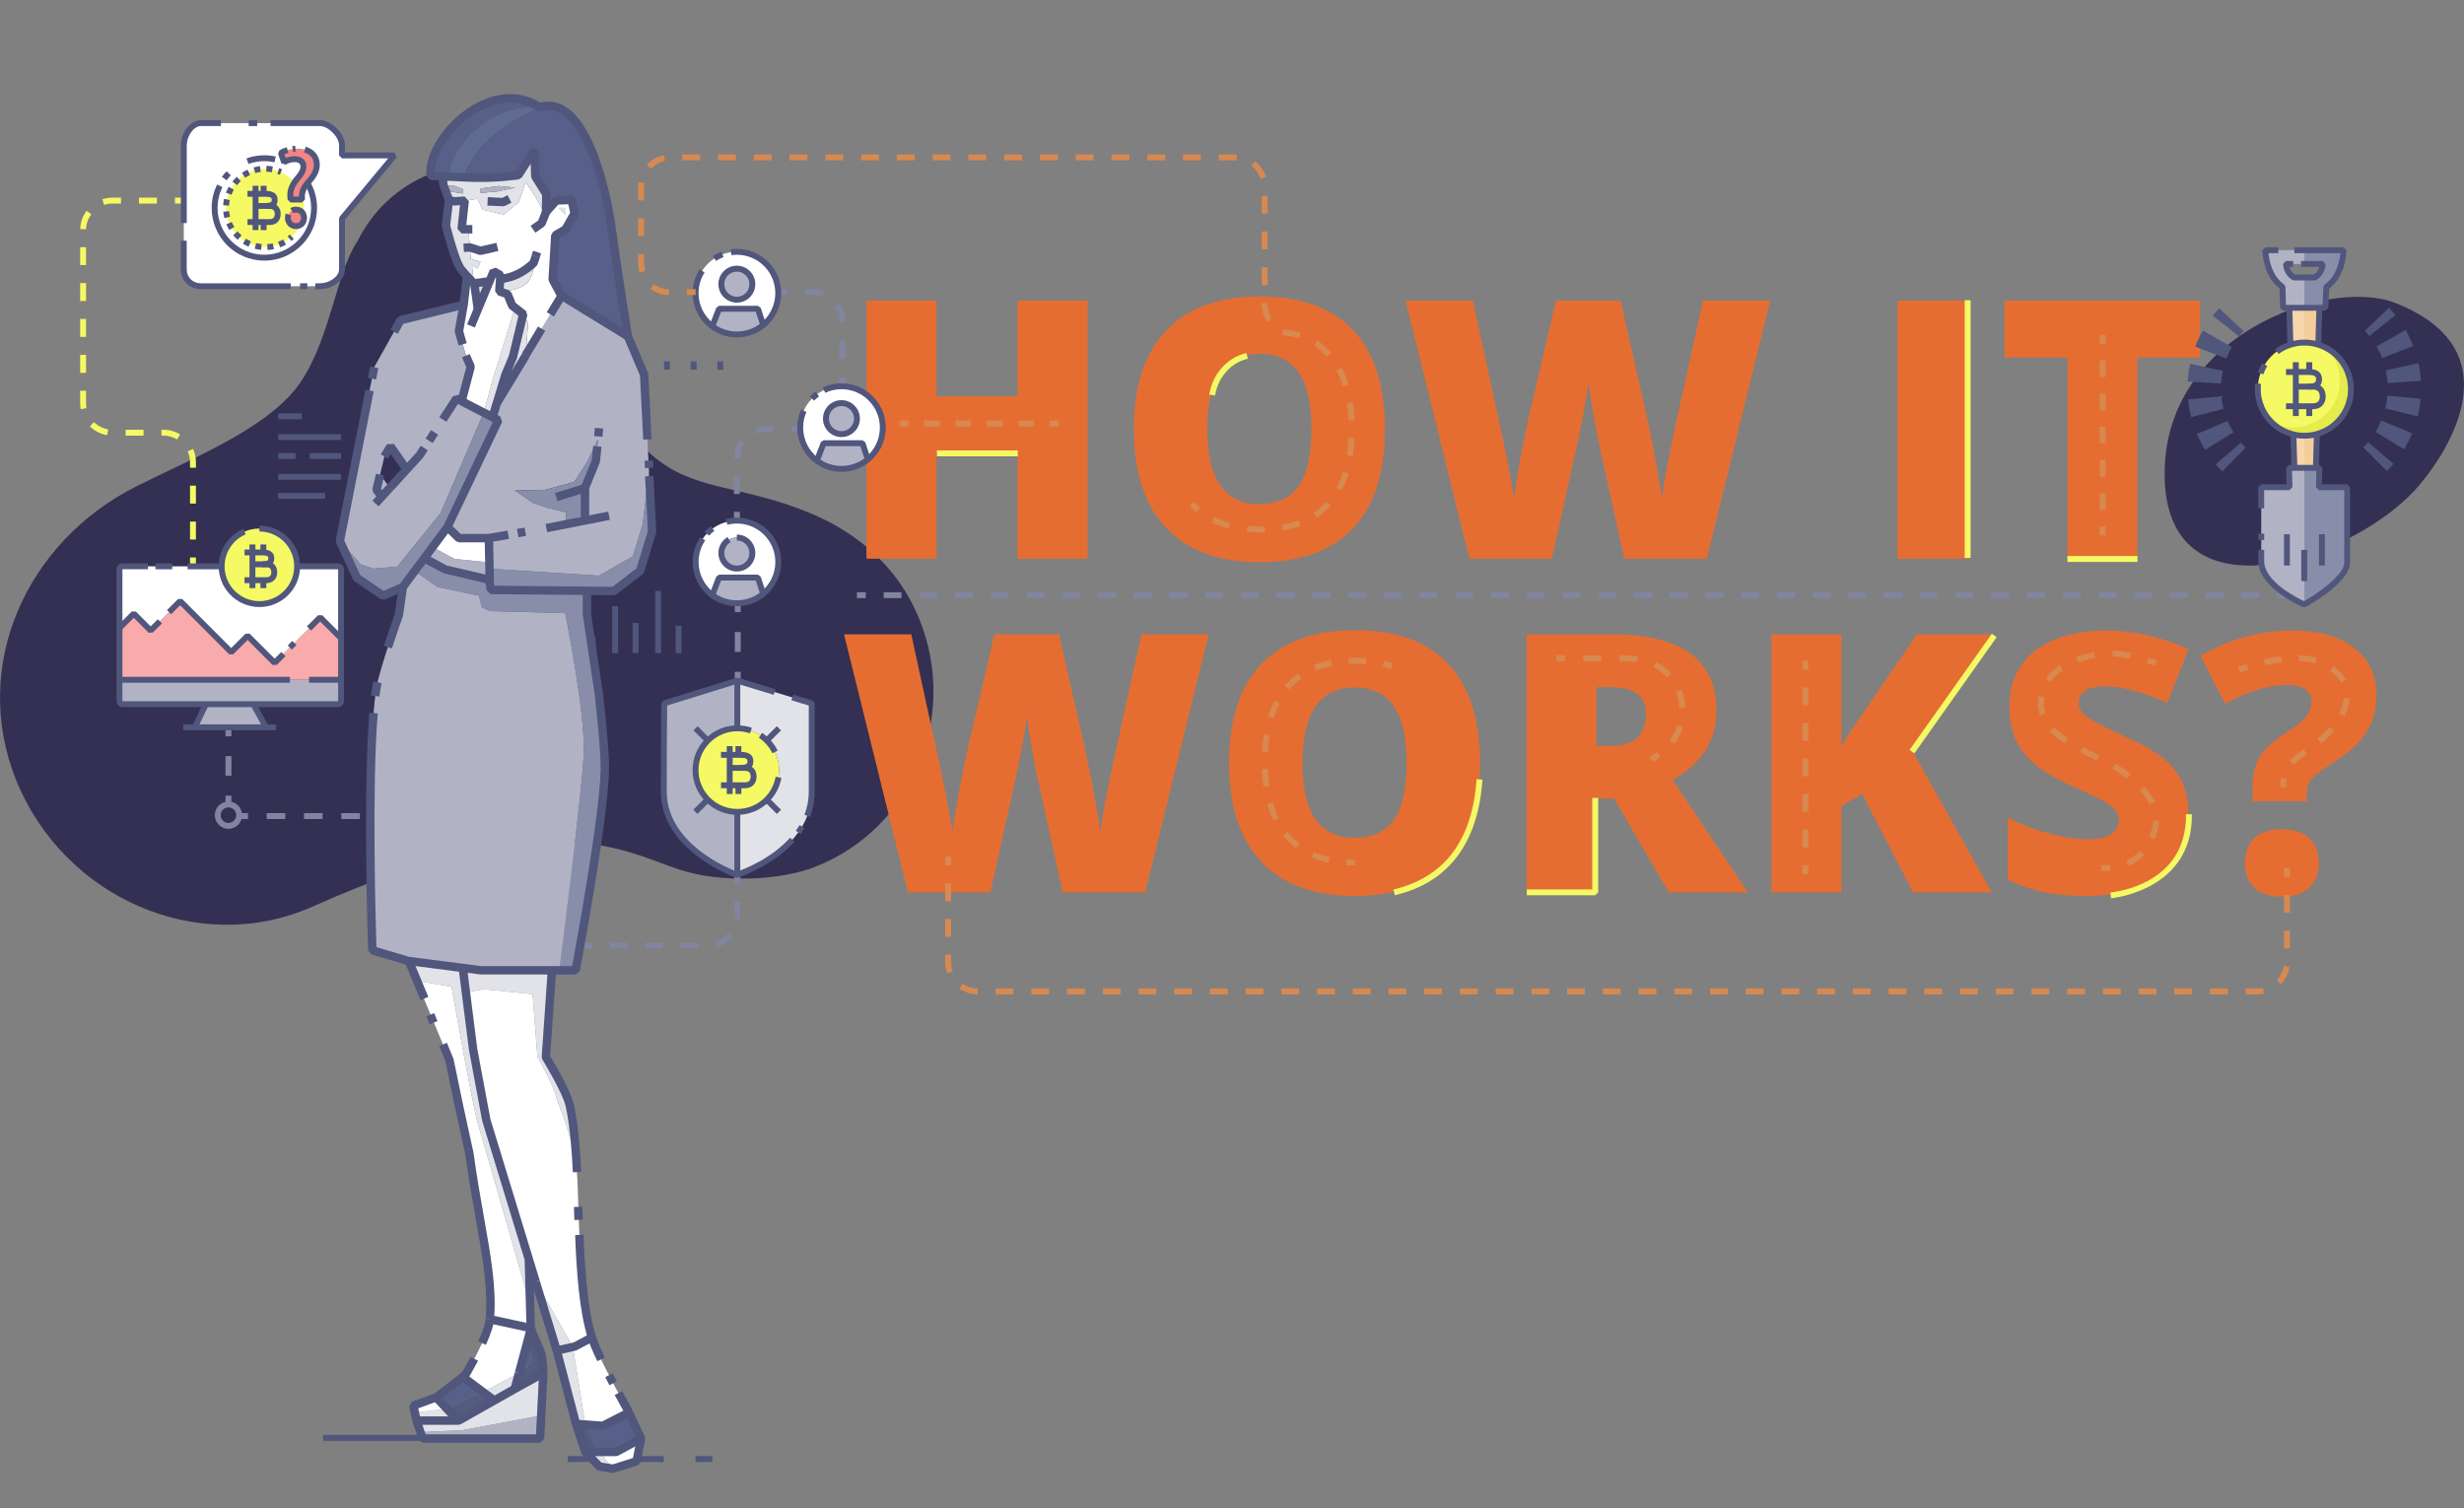 <?xml version="1.0" encoding="utf-8"?>
<!-- Generator: Adobe Illustrator 24.1.1, SVG Export Plug-In . SVG Version: 6.00 Build 0)  -->
<svg version="1.1" xmlns="http://www.w3.org/2000/svg" xmlns:xlink="http://www.w3.org/1999/xlink" x="0px" y="0px"
	 viewBox="0 0 835.33 511.37" style="enable-background:new 0 0 835.33 511.37;" xml:space="preserve">
<rect x="0" y="0" width="835.33" height="511.37" fill="#808080" stroke="none"/>
<style type="text/css">
	.st0{fill:#333053;}
	.st1{fill:#E66D31;}
	.st2{fill:#50567C;}
	.st3{fill:#8185A0;}
	.st4{fill:#FFFFFF;}
	.st5{fill:#F5F964;}
	.st6{fill:#F08583;}
	.st7{fill:#E2E2E9;}
	.st8{fill:#B1B3C5;}
	.st9{fill:#888EAA;}
	.st10{fill:#586089;}
	.st11{fill:#535B7F;}
	.st12{fill:#606B91;}
	.st13{fill:#F9AAAA;}
	.st14{fill:#E5EC4B;}
	.st15{fill:#F7D6AB;}
	.st16{fill:#F3CE9B;}
	.st17{fill:#D78950;}
</style>
<g id="bg">
	<g>
		<g>
			<path class="st0" d="M5.53,264.6c16.01,39.57,61.66,60.07,100.63,42.66c79.65-35.6,105.25-18.67,124.13-12.47
				c14.36,4.72,34.29,3.65,45.94-0.89c33.12-12.88,48.79-50.82,35.52-83.78c-7.88-19.57-22.99-30.11-36.15-35.76
				c-24.81-10.64-41.45-7.24-56.38-21.74c-13.9-13.5-7.58-54.61-12.91-67.78c-9.67-23.9-36.88-35.43-60.78-25.76
				c-11.12,4.5-19.51,12.82-24.39,22.81c-0.02,0.03-0.06,0.04-0.08,0.07c-7.13,10.68-9.06,32.97-19.38,47.9
				c-10.43,15.1-35.92,25.25-55.34,34.96C9.01,183.5-10.22,225.67,5.53,264.6z"/>
		</g>
	</g>
	<path class="st0" d="M811.89,102.65c-22.49-8.78-79.78,11-78.01,60.13c1.77,49.13,66.24,26.11,86.71,1.22
		C832.87,149.07,850.15,117.59,811.89,102.65z"/>
</g>
<g id="text">
	<g>
		<path class="st1" d="M368.72,189.4h-23.76v-35.67h-27.47v35.67h-23.76v-87.5h23.76v32.44h27.47V101.9h23.76V189.4z"/>
		<path class="st1" d="M469.51,145.53c0,14.72-3.61,25.91-10.83,33.57c-7.22,7.66-17.79,11.49-31.72,11.49
			c-13.73,0-24.25-3.85-31.57-11.55c-7.32-7.7-10.98-18.91-10.98-33.63c0-14.56,3.64-25.68,10.92-33.37
			c7.28-7.68,17.86-11.52,31.75-11.52c13.92,0,24.48,3.81,31.66,11.43C465.92,119.58,469.51,130.77,469.51,145.53z M409.3,145.53
			c0,16.92,5.88,25.38,17.65,25.38c5.98,0,10.42-2.05,13.32-6.16c2.89-4.11,4.34-10.51,4.34-19.21c0-8.74-1.47-15.19-4.4-19.36
			c-2.93-4.17-7.31-6.25-13.14-6.25C415.22,119.92,409.3,128.45,409.3,145.53z"/>
		<path class="st1" d="M578.61,189.4h-27.95l-8.38-38.12c-0.4-1.59-1.03-4.77-1.89-9.52c-0.86-4.75-1.49-8.72-1.89-11.91
			c-0.32,2.59-0.84,5.82-1.56,9.67c-0.72,3.85-1.43,7.39-2.12,10.62c-0.7,3.23-3.6,16.32-8.71,39.26h-27.95l-21.66-87.5h22.8
			l9.52,43.87c2.15,9.7,3.63,17.42,4.43,23.16c0.52-4.07,1.45-9.59,2.78-16.58c1.34-6.98,2.58-12.77,3.74-17.36l7.72-33.09h21.9
			l7.48,33.09c1.28,5.31,2.57,11.43,3.89,18.37c1.32,6.94,2.19,12.13,2.63,15.56c0.52-4.43,1.94-12.11,4.25-23.04l9.7-43.99h22.8
			L578.61,189.4z"/>
		<path class="st1" d="M643.3,189.4v-87.5h23.76v87.5H643.3z"/>
		<path class="st1" d="M724.57,189.4h-23.64v-68.17h-21.37V101.9h66.31v19.33h-21.31V189.4z"/>
		<path class="st1" d="M388.23,302.54h-27.95l-8.38-38.12c-0.4-1.59-1.03-4.77-1.89-9.52c-0.86-4.75-1.49-8.72-1.89-11.91
			c-0.32,2.59-0.84,5.82-1.56,9.67c-0.72,3.85-1.43,7.39-2.12,10.62c-0.7,3.23-3.6,16.32-8.71,39.26H307.8l-21.66-87.5h22.8
			l9.52,43.87c2.15,9.7,3.63,17.42,4.43,23.16c0.52-4.07,1.45-9.59,2.78-16.58c1.34-6.98,2.58-12.77,3.74-17.36l7.72-33.09h21.9
			l7.48,33.09c1.28,5.31,2.57,11.43,3.89,18.37c1.32,6.94,2.19,12.13,2.63,15.56c0.52-4.43,1.93-12.11,4.25-23.04l9.7-43.99h22.8
			L388.23,302.54z"/>
		<path class="st1" d="M501.76,258.67c0,14.72-3.61,25.91-10.83,33.57c-7.22,7.66-17.79,11.49-31.72,11.49
			c-13.73,0-24.25-3.85-31.57-11.55c-7.32-7.7-10.98-18.91-10.98-33.63c0-14.56,3.64-25.68,10.92-33.37
			c7.28-7.68,17.86-11.52,31.75-11.52c13.92,0,24.48,3.81,31.66,11.43C498.17,232.72,501.76,243.91,501.76,258.67z M441.56,258.67
			c0,16.92,5.88,25.38,17.65,25.38c5.98,0,10.42-2.05,13.32-6.16c2.89-4.11,4.34-10.51,4.34-19.21c0-8.74-1.47-15.19-4.4-19.36
			c-2.93-4.17-7.31-6.25-13.14-6.25C447.48,233.05,441.56,241.59,441.56,258.67z"/>
		<path class="st1" d="M541.2,270.7v31.84h-23.64v-87.5h28.67c23.78,0,35.67,8.62,35.67,25.85c0,10.13-4.95,17.97-14.84,23.52
			l25.5,38.12h-26.81l-18.55-31.84H541.2z M541.2,252.92h4.43c8.26,0,12.39-3.65,12.39-10.95c0-6.02-4.05-9.04-12.15-9.04h-4.67
			V252.92z"/>
		<path class="st1" d="M675.26,302.54h-26.69l-17.3-33.45l-7,4.19v29.27h-23.76v-87.5h23.76v38c1.2-2.35,3.61-6.08,7.24-11.19
			l18.37-26.81h25.85l-27.59,39.2L675.26,302.54z"/>
		<path class="st1" d="M741.93,275.96c0,5.43-1.38,10.24-4.13,14.45c-2.75,4.21-6.72,7.48-11.91,9.82
			c-5.19,2.33-11.27,3.5-18.25,3.5c-5.83,0-10.71-0.41-14.66-1.23c-3.95-0.82-8.06-2.24-12.33-4.28v-21.07
			c4.51,2.31,9.2,4.12,14.06,5.42c4.87,1.3,9.34,1.95,13.41,1.95c3.51,0,6.08-0.61,7.72-1.83c1.64-1.22,2.45-2.78,2.45-4.7
			c0-1.2-0.33-2.24-0.99-3.14c-0.66-0.9-1.71-1.8-3.17-2.72c-1.46-0.92-5.34-2.79-11.64-5.63c-5.71-2.59-9.99-5.11-12.84-7.54
			c-2.85-2.43-4.97-5.23-6.34-8.38c-1.38-3.15-2.06-6.88-2.06-11.19c0-8.06,2.93-14.34,8.8-18.85c5.87-4.51,13.92-6.76,24.18-6.76
			c9.06,0,18.29,2.09,27.71,6.28l-7.24,18.25c-8.18-3.75-15.24-5.63-21.19-5.63c-3.07,0-5.31,0.54-6.7,1.62
			c-1.4,1.08-2.1,2.41-2.1,4.01c0,1.72,0.89,3.25,2.66,4.61c1.77,1.36,6.59,3.83,14.45,7.42c7.54,3.39,12.78,7.03,15.71,10.92
			C740.46,265.16,741.93,270.06,741.93,275.96z"/>
		<path class="st1" d="M763.65,271.66v-5.15c0-3.91,0.8-7.21,2.39-9.9c1.6-2.69,4.43-5.32,8.5-7.87c3.23-2.03,5.56-3.87,6.97-5.51
			c1.42-1.64,2.13-3.51,2.13-5.63c0-1.67-0.76-3-2.28-3.98c-1.52-0.98-3.49-1.47-5.92-1.47c-6.03,0-13.07,2.13-21.13,6.4L746,222.28
			c9.93-5.67,20.31-8.5,31.12-8.5c8.9,0,15.88,1.96,20.95,5.86c5.07,3.91,7.6,9.24,7.6,15.98c0,4.83-1.13,9.01-3.38,12.54
			c-2.25,3.53-5.86,6.87-10.8,10.02c-4.19,2.71-6.81,4.7-7.87,5.96c-1.06,1.26-1.59,2.74-1.59,4.46v3.05H763.65z M761.08,292.6
			c0-3.67,1.07-6.5,3.2-8.5c2.13-2,5.28-2.99,9.43-2.99c3.99,0,7.05,1.01,9.19,3.02c2.13,2.02,3.2,4.84,3.2,8.47
			c0,3.63-1.11,6.44-3.32,8.44c-2.21,1.99-5.24,2.99-9.07,2.99c-3.95,0-7.04-0.99-9.28-2.96C762.2,299.1,761.08,296.27,761.08,292.6
			z"/>
	</g>
</g>
<g id="graphics">
	<g>
		<g>
			<rect x="109.52" y="486.45" class="st2" width="37.59" height="2"/>
		</g>
		<g>
			<rect x="235.8" y="493.62" class="st2" width="5.73" height="2"/>
		</g>
		<g>
			<rect x="192.46" y="493.62" class="st2" width="32.57" height="2"/>
		</g>
		<g>
			<g>
				<rect x="290.51" y="200.76" class="st3" width="3" height="2"/>
			</g>
			<g>
				<path class="st3" d="M765.93,202.76h-6.06v-2h6.06V202.76z M753.81,202.76h-6.06v-2h6.06V202.76z M741.7,202.76h-6.06v-2h6.06
					V202.76z M729.59,202.76h-6.06v-2h6.06V202.76z M717.47,202.76h-6.06v-2h6.06V202.76z M705.36,202.76h-6.06v-2h6.06V202.76z
					 M693.25,202.76h-6.06v-2h6.06V202.76z M681.14,202.76h-6.06v-2h6.06V202.76z M669.02,202.76h-6.06v-2h6.06V202.76z
					 M656.91,202.76h-6.06v-2h6.06V202.76z M644.8,202.76h-6.06v-2h6.06V202.76z M632.68,202.76h-6.06v-2h6.06V202.76z
					 M620.57,202.76h-6.06v-2h6.06V202.76z M608.46,202.76h-6.06v-2h6.06V202.76z M596.34,202.76h-6.06v-2h6.06V202.76z
					 M584.23,202.76h-6.06v-2h6.06V202.76z M572.12,202.76h-6.06v-2h6.06V202.76z M560,202.76h-6.06v-2H560V202.76z M547.89,202.76
					h-6.06v-2h6.06V202.76z M535.78,202.76h-6.06v-2h6.06V202.76z M523.66,202.76h-6.06v-2h6.06V202.76z M511.55,202.76h-6.06v-2
					h6.06V202.76z M499.44,202.76h-6.06v-2h6.06V202.76z M487.32,202.76h-6.06v-2h6.06V202.76z M475.21,202.76h-6.06v-2h6.06V202.76
					z M463.1,202.76h-6.06v-2h6.06V202.76z M450.99,202.76h-6.06v-2h6.06V202.76z M438.87,202.76h-6.06v-2h6.06V202.76z
					 M426.76,202.76h-6.06v-2h6.06V202.76z M414.65,202.76h-6.06v-2h6.06V202.76z M402.53,202.76h-6.06v-2h6.06V202.76z
					 M390.42,202.76h-6.06v-2h6.06V202.76z M378.31,202.76h-6.06v-2h6.06V202.76z M366.19,202.76h-6.06v-2h6.06V202.76z
					 M354.08,202.76h-6.06v-2h6.06V202.76z M341.97,202.76h-6.06v-2h6.06V202.76z M329.85,202.76h-6.06v-2h6.06V202.76z
					 M317.74,202.76h-6.06v-2h6.06V202.76z M305.63,202.76h-6.06v-2h6.06V202.76z"/>
			</g>
			<g>
				<rect x="771.98" y="200.76" class="st3" width="3" height="2"/>
			</g>
		</g>
		<g>
			<path class="st4" d="M62.31,91.3V49.23c0-3.33,2.51-7.49,5.85-7.49h40.33c3.33,0,7.46,4.15,7.46,7.49v3.47h17.77l-17.77,21.38
				V91.3c0,3.33-4.13,5.74-7.46,5.74H68.15C64.82,97.04,62.31,94.63,62.31,91.3z"/>
		</g>
		<g>
			<circle class="st5" cx="89.86" cy="70.49" r="13.23"/>
			<g>
				<g>
					<rect x="85.64" y="62.98" class="st2" width="2" height="15.03"/>
				</g>
				<g>
					<rect x="88.37" y="75.28" class="st2" width="2" height="2.73"/>
				</g>
				<g>
					<rect x="88.37" y="62.98" class="st2" width="2" height="2.73"/>
				</g>
				<g>
					<path class="st2" d="M90.05,70.81v-2c1.76,0,2.07-0.34,2.07-1.05c0-0.71-0.31-1.05-2.07-1.05h-6.15v-2h6.15
						c2.7,0,4.07,1.03,4.07,3.05C94.13,69.79,92.76,70.81,90.05,70.81z"/>
				</g>
				<g>
					<path class="st2" d="M91.42,76.28h-7.51v-2h7.51c0.43,0,1.73,0,1.73-1.73s-1.3-1.73-1.73-1.73h-4.78v-2h4.78
						c2.27,0,3.73,1.46,3.73,3.73S93.69,76.28,91.42,76.28z"/>
				</g>
			</g>
			<g>
				<g>
					<path class="st2" d="M98.78,81.69l-1.24-1.57c0.24-0.19,0.48-0.39,0.7-0.6l1.36,1.47C99.34,81.23,99.06,81.47,98.78,81.69z"/>
				</g>
				<g>
					<path class="st2" d="M90.7,84.76l-0.11-2c0.63-0.03,1.25-0.12,1.87-0.25l0.41,1.96C92.16,84.62,91.43,84.72,90.7,84.76z
						 M88.51,84.71c-0.73-0.07-1.45-0.2-2.16-0.38l0.5-1.94c0.61,0.16,1.23,0.27,1.86,0.33L88.51,84.71z M94.98,83.85l-0.71-1.87
						c0.59-0.22,1.16-0.49,1.71-0.8l0.99,1.74C96.33,83.28,95.66,83.59,94.98,83.85z M84.27,83.62c-0.67-0.29-1.32-0.63-1.94-1.02
						l1.06-1.69c0.53,0.33,1.09,0.63,1.67,0.88L84.27,83.62z M80.57,81.3c-0.55-0.48-1.07-1-1.54-1.56l1.52-1.3
						c0.41,0.48,0.86,0.93,1.33,1.34L80.57,81.3z M77.74,77.97c-0.38-0.62-0.72-1.28-1-1.95l1.84-0.77
						c0.24,0.58,0.53,1.14,0.86,1.68L77.74,77.97z M76.05,73.94c-0.17-0.71-0.3-1.43-0.36-2.16l1.99-0.18
						c0.06,0.63,0.16,1.25,0.31,1.86L76.05,73.94z M77.65,69.71l-2-0.13c0.05-0.73,0.15-1.46,0.3-2.17l1.95,0.43
						C77.78,68.46,77.69,69.08,77.65,69.71z M78.46,66.04l-1.86-0.73c0.26-0.68,0.58-1.34,0.95-1.98l1.73,1
						C78.96,64.88,78.69,65.46,78.46,66.04z M80.35,62.79l-1.56-1.26c0.46-0.57,0.96-1.1,1.5-1.6l1.35,1.48
						C81.18,61.84,80.74,62.3,80.35,62.79z M83.13,60.25l-1.11-1.67c0.61-0.4,1.25-0.76,1.91-1.07l0.84,1.82
						C84.2,59.6,83.65,59.91,83.13,60.25z M86.54,58.68l-0.55-1.92c0.7-0.2,1.42-0.35,2.15-0.44l0.25,1.99
						C87.76,58.38,87.14,58.51,86.54,58.68z M92.15,58.41c-0.61-0.11-1.25-0.18-1.88-0.2l0.06-2c0.73,0.02,1.47,0.1,2.18,0.23
						L92.15,58.41z"/>
				</g>
				<g>
					<path class="st2" d="M94.86,59.25c-0.28-0.12-0.57-0.24-0.86-0.34l0.66-1.89c0.34,0.12,0.67,0.25,1,0.39L94.86,59.25z"/>
				</g>
			</g>
			<g>
				<path class="st2" d="M89.62,88.36c-9.85,0-17.86-8.01-17.86-17.86c0-2.8,0.63-5.48,1.87-7.96l1.79,0.89
					c-1.1,2.21-1.66,4.59-1.66,7.07c0,8.75,7.11,15.86,15.86,15.86s15.86-7.11,15.86-15.86c0-2.55-0.62-5.08-1.78-7.32
					c-0.01-0.01-0.2-0.39-0.29-0.52l1.65-1.14c0.13,0.18,0.42,0.74,0.42,0.74c1.31,2.52,2.01,5.37,2.01,8.24
					C107.48,80.34,99.47,88.36,89.62,88.36z"/>
			</g>
			<g>
				<path class="st2" d="M76.83,61.12l-1.61-1.18c0.49-0.66,1.02-1.29,1.59-1.88l1.43,1.39C77.74,59.97,77.26,60.53,76.83,61.12z"/>
			</g>
			<g>
				<path class="st2" d="M84.24,55.57l-0.68-1.88c3.15-1.13,6.62-1.37,9.93-0.62l-0.44,1.95C90.12,54.35,87.04,54.56,84.24,55.57z"
					/>
			</g>
			<g>
				<g id="XMLID_2_">
					<g>
						<path class="st6" d="M107.41,55.86c0,2.6-1.59,4.4-3.13,6.16c-1.41,1.66-1.99,3.14-1.92,4.87l0.04,0.76h-3.9l-0.07-0.94
							c-0.18-1.88,0.47-3.86,2.16-5.91c1.37-1.63,2.27-2.89,2.27-4.29c0-1.52-0.94-2.52-2.96-2.56c-1.26,0-2.7,0.4-3.61,1.08
							l-1.08-3.17c1.3-0.83,3.39-1.48,5.66-1.48C105.36,50.39,107.41,52.98,107.41,55.86z"/>
						<path class="st6" d="M103.09,73.85c0,1.59-1.08,2.81-2.74,2.81c-1.63,0-2.74-1.22-2.74-2.81c0-1.66,1.16-2.81,2.74-2.81
							C101.97,71.03,103.06,72.19,103.09,73.85z"/>
					</g>
					<g>
						<g>
							<path class="st2" d="M99.36,51.49l-0.27-1.98c0.32-0.04,0.66-0.08,0.99-0.1l0.13,2C99.92,51.43,99.64,51.46,99.36,51.49z"/>
						</g>
						<g>
							<path class="st2" d="M102.41,68.65h-3.9l-1-0.93l-0.07-0.94c-0.22-2.2,0.59-4.43,2.38-6.62c1.33-1.58,2.05-2.62,2.05-3.65
								c0-0.71-0.22-1.53-1.98-1.56c-1.08,0-2.29,0.35-2.98,0.88l-1.55-0.47l-1.08-3.17l0.41-1.17c0.7-0.45,1.58-0.83,2.53-1.11
								l0.56,1.92c-0.48,0.14-0.93,0.31-1.34,0.5l0.42,1.24c0.91-0.39,2-0.62,3.05-0.62c2.49,0.05,3.96,1.38,3.96,3.56
								c0,1.81-1.14,3.31-2.51,4.93c-1.44,1.75-2.09,3.49-1.93,5.17l0,0.04h1.92c-0.01-1.88,0.67-3.51,2.16-5.27
								c1.5-1.72,2.9-3.31,2.9-5.52c0-2.08-1.21-3.61-3.33-4.2l0.54-1.93c2.95,0.83,4.79,3.17,4.79,6.13c0,2.96-1.79,5-3.36,6.8
								c-1.24,1.47-1.75,2.72-1.69,4.19l0.04,0.75L102.41,68.65z"/>
						</g>
						<g>
							<path class="st2" d="M100.35,77.66c-2.13,0-3.74-1.64-3.74-3.81c0-0.53,0.09-1.04,0.27-1.5l1.86,0.73
								c-0.09,0.23-0.14,0.49-0.14,0.78c0,1.08,0.7,1.81,1.74,1.81c1.06,0,1.74-0.71,1.74-1.81c-0.02-1.11-0.69-1.81-1.74-1.81
								c-0.35,0-0.66,0.08-0.93,0.23l-1-1.73c0.57-0.33,1.24-0.5,1.93-0.5c2.15,0,3.69,1.56,3.74,3.79
								C104.09,76.05,102.52,77.66,100.35,77.66z"/>
						</g>
					</g>
				</g>
			</g>
		</g>
		<g>
			<g>
				<rect x="248.83" y="173.5" class="st3" width="2" height="3"/>
			</g>
			<g>
				<path class="st3" d="M250.83,167.47h-2v-6.03h2V167.47z M250.83,155.42l-2,0c0-2.24,0.68-4.39,1.96-6.23l1.64,1.14
					C251.39,151.83,250.84,153.59,250.83,155.42z M256.64,147.02l-0.71-1.87c1.25-0.48,2.56-0.72,3.9-0.72h2.4v2h-2.4
					C258.74,146.43,257.66,146.63,256.64,147.02z"/>
			</g>
			<g>
				<rect x="268.27" y="144.43" class="st3" width="3" height="2"/>
			</g>
		</g>
		<g>
			<g>
				<rect x="153.63" y="275.65" class="st3" width="3" height="2"/>
			</g>
			<g>
				<path class="st3" d="M147.31,277.65h-6.32v-2h6.32V277.65z M134.66,277.65h-6.32v-2h6.32V277.65z M122.02,277.65h-6.32v-2h6.32
					V277.65z M109.37,277.65h-6.32v-2h6.32V277.65z M96.72,277.65H90.4v-2h6.32V277.65z"/>
			</g>
			<g>
				<rect x="81.08" y="275.65" class="st3" width="3" height="2"/>
			</g>
		</g>
		<g>
			<g>
				<rect x="284.56" y="127.92" class="st3" width="2" height="3"/>
			</g>
			<g>
				<path class="st3" d="M286.56,121.73h-2v-6.19h2V121.73z M286.56,109.36h-2v-0.33c0-1.77-0.52-3.49-1.51-4.97l1.66-1.11
					c1.2,1.81,1.84,3.91,1.84,6.08V109.36z M278.78,100.62c-1.03-0.4-2.11-0.6-3.22-0.6h-2.52v-2h2.52c1.36,0,2.68,0.25,3.94,0.73
					L278.78,100.62z"/>
			</g>
			<g>
				<rect x="263.84" y="98.02" class="st3" width="3" height="2"/>
			</g>
		</g>
		<g>
			<g>
				<rect x="249.11" y="227.74" class="st3" width="2" height="3"/>
			</g>
			<g>
				<rect x="249.11" y="214.26" class="st3" width="2" height="6.74"/>
			</g>
			<g>
				<rect x="249.11" y="204.52" class="st3" width="2" height="3"/>
			</g>
		</g>
		<g>
			<g>
				<rect x="185.83" y="319.57" class="st3" width="3" height="2"/>
			</g>
			<g>
				<path class="st3" d="M236.72,321.57h-5.99v-2h5.99V321.57z M224.75,321.57h-5.99v-2h5.99V321.57z M212.78,321.57h-5.99v-2h5.99
					V321.57z M200.81,321.57h-5.99v-2h5.99V321.57z M242.94,321.15l-0.55-1.92c1.74-0.49,3.28-1.49,4.45-2.89l1.53,1.29
					C246.95,319.33,245.07,320.55,242.94,321.15z M250.91,311.65l-1.99-0.2c0.03-0.29,0.04-0.59,0.04-0.89v-5h2v5
					C250.96,310.93,250.94,311.29,250.91,311.65z"/>
			</g>
			<g>
				<rect x="248.96" y="296.57" class="st3" width="2" height="3"/>
			</g>
		</g>
		<g>
			<g>
				<rect x="64.42" y="188.99" class="st5" width="2" height="3"/>
			</g>
			<g>
				<path class="st5" d="M66.42,182.9h-2v-6.08h2V182.9z M66.42,170.73h-2v-6.09h2V170.73z M66.42,158.56h-2v-1.87
					c0-1.28-0.27-2.51-0.79-3.68l1.82-0.82c0.64,1.42,0.97,2.93,0.97,4.5V158.56z M60.05,148.98c-1.4-0.84-3-1.29-4.63-1.29h-0.68
					v-2h0.68c1.99,0,3.95,0.55,5.66,1.58L60.05,148.98z M48.66,147.69h-6.08v-2h6.08V147.69z M36.33,147.54
					c-2.22-0.38-4.24-1.42-5.86-3.01l1.4-1.43c1.33,1.3,2.98,2.15,4.8,2.46L36.33,147.54z M27.36,138.72
					c-0.13-0.67-0.19-1.35-0.19-2.03v-4.23h2v4.23c0,0.56,0.05,1.11,0.15,1.66L27.36,138.72z M29.17,126.38h-2v-6.08h2V126.38z
					 M29.17,114.21h-2v-6.08h2V114.21z M29.17,102.04h-2v-6.08h2V102.04z M29.17,89.87h-2v-6.08h2V89.87z M29.18,77.73l-2-0.06
					c0.07-2.25,0.82-4.41,2.17-6.22l1.6,1.2C29.85,74.13,29.23,75.89,29.18,77.73z M35.32,69.47l-0.64-1.9
					c1.12-0.38,2.3-0.57,3.49-0.57h2.85v2h-2.85C37.2,69,36.24,69.16,35.32,69.47z M53.19,69h-6.08v-2h6.08V69z"/>
			</g>
			<g>
				<rect x="59.31" y="67" class="st5" width="3" height="2"/>
			</g>
		</g>
		<g>
			<g>
				<rect x="76.45" y="269.72" class="st3" width="2" height="3"/>
			</g>
			<g>
				<rect x="76.45" y="256.32" class="st3" width="2" height="6.7"/>
			</g>
			<g>
				<rect x="76.45" y="246.62" class="st3" width="2" height="3"/>
			</g>
		</g>
		<g>
			<path class="st3" d="M77.45,280.98c-2.55,0-4.63-2.08-4.63-4.63c0-2.55,2.08-4.63,4.63-4.63c2.55,0,4.63,2.08,4.63,4.63
				C82.08,278.9,80,280.98,77.45,280.98z M77.45,273.72c-1.45,0-2.63,1.18-2.63,2.63c0,1.45,1.18,2.63,2.63,2.63
				c1.45,0,2.63-1.18,2.63-2.63C80.08,274.9,78.9,273.72,77.45,273.72z"/>
		</g>
		<g>
			<g id="XMLID_36_">
				<g>
					<path class="st7" d="M259.97,271.08c2.57-2.56,4.15-6.1,4.15-10.01c0-3.92-1.59-7.45-4.15-10.01
						c-2.56-2.57-6.11-4.15-10.01-4.15v-16.15l25.24,7.69c0,5.14,0,14.95,0,29.86c0,19.41-23.16,27.53-25.23,28.22l-0.01-0.03
						v-21.26C253.87,275.23,257.41,273.64,259.97,271.08z"/>
					<path class="st5" d="M239.95,251.05c2.56-2.57,6.11-4.15,10.01-4.15c3.91,0,7.45,1.59,10.01,4.15
						c2.57,2.56,4.15,6.1,4.15,10.01c0,3.91-1.59,7.45-4.15,10.01c-2.56,2.57-6.11,4.15-10.01,4.15c-3.91,0-7.45-1.59-10.01-4.15
						c-2.57-2.56-4.15-6.1-4.15-10.01C235.79,257.15,237.38,253.61,239.95,251.05z M250.33,266.22c0.96,0,1.86,0,2.21,0
						c2.2,0,2.95-1.48,2.95-2.95c0-1.48-0.74-2.95-2.95-2.95h-1.48c1.11,0,3.32,0,3.32-2.21c0-2.21-2.21-2.21-3.32-2.21
						c-0.1,0-0.38,0-0.74,0c-0.94,0-2.47,0-2.95,0v4.42v5.9C247.73,266.22,249.08,266.22,250.33,266.22z"/>
					<path class="st5" d="M252.54,260.32c2.21,0,2.95,1.48,2.95,2.95c0,1.47-0.74,2.95-2.95,2.95c-0.35,0-1.25,0-2.21,0
						c-1.25,0-2.6,0-2.95,0v-5.9h3.69H252.54z"/>
					<path class="st5" d="M251.07,255.9c1.11,0,3.32,0,3.32,2.21c0,2.21-2.21,2.21-3.32,2.21h-3.69v-4.42c0.48,0,2.01,0,2.95,0
						C250.69,255.9,250.96,255.9,251.07,255.9z"/>
					<path class="st8" d="M239.95,271.08c2.56,2.57,6.11,4.15,10.01,4.15v21.26l0.01,0.03c-0.1,0.03-0.15,0.05-0.15,0.05
						s-24.79-8.5-24.79-28.27c0-17.86,0.13-24.83,0.13-29.86l24.8-7.69v16.15c-3.91,0-7.45,1.59-10.01,4.15
						c-2.57,2.56-4.15,6.1-4.15,10.01C235.79,264.98,237.38,268.52,239.95,271.08z"/>
				</g>
				<g>
					<g>
						<rect x="246.38" y="252.95" class="st2" width="2" height="16.23"/>
					</g>
					<g>
						<rect x="249.33" y="266.22" class="st2" width="2" height="2.95"/>
					</g>
					<g>
						<rect x="249.33" y="252.95" class="st2" width="2" height="2.95"/>
					</g>
					<g>
						<path class="st2" d="M251.07,261.32v-2c1.97,0,2.32-0.39,2.32-1.21c0-0.82-0.35-1.21-2.32-1.21h-6.64v-2h6.64
							c1.07,0,4.32,0,4.32,3.21C255.38,261.32,252.13,261.32,251.07,261.32z"/>
					</g>
					<g>
						<path class="st2" d="M252.54,267.22h-8.11v-2h8.11c0.48,0,1.95,0,1.95-1.95c0-1.95-1.47-1.95-1.95-1.95h-5.17v-2h5.17
							c2.4,0,3.95,1.55,3.95,3.95C256.49,265.67,254.94,267.22,252.54,267.22z"/>
					</g>
					<g>
						<path class="st2" d="M261.83,255.35c-0.64-1.34-1.5-2.55-2.56-3.6c-0.62-0.62-1.3-1.18-2.02-1.66l1.11-1.66
							c0.83,0.55,1.62,1.2,2.33,1.91c1.21,1.21,2.21,2.61,2.95,4.14L261.83,255.35z"/>
					</g>
					<g>
						<path class="st2" d="M249.96,276.23c-4.06,0-7.86-1.58-10.72-4.45c-2.86-2.86-4.44-6.67-4.44-10.72
							c0-4.06,1.58-7.86,4.45-10.72c2.86-2.86,6.67-4.44,10.72-4.44c1.68,0,3.34,0.28,4.93,0.82l-0.65,1.89
							c-1.37-0.47-2.81-0.71-4.28-0.71c-3.52,0-6.82,1.37-9.31,3.86c-2.49,2.48-3.86,5.79-3.86,9.31c0,3.52,1.37,6.82,3.86,9.31
							c2.48,2.49,5.79,3.86,9.31,3.86c3.52,0,6.83-1.37,9.31-3.86c1.93-1.93,3.2-4.36,3.66-7.04l1.97,0.34
							c-0.54,3.09-2,5.89-4.22,8.11C257.82,274.65,254.02,276.23,249.96,276.23z"/>
					</g>
					<g>
						<path class="st2" d="M274.6,276.95l-1.87-0.72c0.97-2.51,1.46-5.18,1.46-7.93v-29.12l-5.88-1.79l0.58-1.91l6.59,2.01
							l0.71,0.96v29.86C276.2,271.29,275.66,274.2,274.6,276.95z"/>
					</g>
					<g>
						<path class="st2" d="M271.42,282.78l-1.62-1.17c0.45-0.62,0.87-1.26,1.25-1.9l1.72,1.02
							C272.35,281.42,271.9,282.11,271.42,282.78z"/>
					</g>
					<g>
						<path class="st2" d="M249.5,297.52c-0.25-0.09-25.47-8.97-25.47-29.22c0-11.67,0.06-18.83,0.1-23.56
							c0.02-2.58,0.04-4.56,0.04-6.3l0.7-0.96l24.8-7.69l0.59,0l12.62,3.85l-0.58,1.91l-12.33-3.76l-23.8,7.38
							c0,1.57-0.02,3.35-0.04,5.58c-0.04,4.73-0.1,11.88-0.1,23.55c0,17.65,21,26.15,23.81,27.21c1.66-0.57,11.4-4.14,18.02-11.51
							l1.49,1.34c-7.21,8.02-17.87,11.73-19.06,12.13l-0.12,0.04L249.5,297.52z"/>
					</g>
					<g>
						<rect x="248.96" y="230.75" class="st2" width="2" height="16.15"/>
					</g>
					<g>
						<rect x="248.96" y="275.23" class="st2" width="2" height="21.26"/>
					</g>
					<g>
						
							<rect x="259.11" y="247.97" transform="matrix(0.707 -0.707 0.707 0.707 -99.297 258.219)" class="st2" width="5.87" height="2"/>
					</g>
					<g>
						
							<rect x="234.93" y="272.15" transform="matrix(0.707 -0.707 0.707 0.707 -123.477 248.204)" class="st2" width="5.87" height="2"/>
					</g>
					<g>
						<polygon class="st2" points="239.24,251.76 235.09,247.6 236.5,246.19 240.65,250.34 						"/>
					</g>
					<g>
						
							<rect x="261.05" y="270.22" transform="matrix(0.707 -0.707 0.707 0.707 -116.395 265.302)" class="st2" width="2" height="5.87"/>
					</g>
				</g>
			</g>
		</g>
		<g>
			<g>
				<path class="st2" d="M63.31,75.62h-2v-26.4c0-3.93,2.99-8.49,6.85-8.49h6.74v2h-6.74c-2.61,0-4.85,3.57-4.85,6.49V75.62z"/>
			</g>
			<g>
				<path class="st2" d="M98.58,98.04H68.15c-3.9,0-6.85-2.9-6.85-6.74v-9.71h2v9.71c0,2.75,2.04,4.74,4.85,4.74h30.42V98.04z"/>
			</g>
			<g>
				<rect x="101.73" y="96.04" class="st2" width="2.47" height="2"/>
			</g>
			<g>
				<path class="st2" d="M108.49,98.04h-1.6v-2h1.6c2.93,0,6.46-2.12,6.46-4.74V74.07l0.23-0.64l16.41-19.74h-15.64l-1-1v-3.47
					c0-2.79-3.68-6.49-6.46-6.49H91.73v-2h16.76c3.88,0,8.46,4.6,8.46,8.49v2.47h16.77l0.77,1.64l-17.54,21.1V91.3
					C116.95,95.15,112.48,98.04,108.49,98.04z"/>
			</g>
			<g>
				<rect x="84.31" y="40.74" class="st2" width="2.88" height="2"/>
			</g>
		</g>
		<g>
			<g>
				<g id="XMLID_33_">
					<g>
						<path class="st4" d="M285.28,130.92c7.74,0,14.01,6.27,14.01,14.01c0,4.35-1.98,8.24-5.09,10.81v-0.01l-1.81-5.5h-13.17
							l-2.29,5.94c-3.43-2.55-5.66-6.64-5.66-11.25C271.27,137.2,277.55,130.92,285.28,130.92z M290.51,141.91
							c0-2.9-2.35-5.26-5.26-5.26c-2.9,0-5.26,2.35-5.26,5.26c0,2.9,2.35,5.26,5.26,5.26C288.16,147.17,290.51,144.82,290.51,141.91
							z"/>
						<path class="st8" d="M294.2,155.74L294.2,155.74c-2.43,2.01-5.54,3.21-8.92,3.21c-3.13,0-6.02-1.03-8.35-2.77l2.29-5.94h13.17
							L294.2,155.74z"/>
						<path class="st8" d="M285.26,136.65c2.9,0,5.26,2.35,5.26,5.26c0,2.9-2.35,5.26-5.26,5.26c-2.9,0-5.26-2.35-5.26-5.26
							C280,139.01,282.35,136.65,285.26,136.65z"/>
						<path class="st4" d="M249.83,85.35c7.74,0,14.01,6.27,14.01,14.01c0,4.35-1.98,8.24-5.09,10.81l-1.81-5.51h-13.17l-2.29,5.94
							c-3.43-2.55-5.66-6.64-5.66-11.25C235.82,91.63,242.09,85.35,249.83,85.35z M255.06,96.34c0-2.9-2.35-5.26-5.26-5.26
							c-2.9,0-5.26,2.35-5.26,5.26c0,2.9,2.35,5.26,5.26,5.26C252.71,101.59,255.06,99.24,255.06,96.34z"/>
						<path class="st4" d="M249.83,176.5c7.74,0,14.01,6.27,14.01,14.01c0,4.35-1.98,8.24-5.09,10.81l-1.81-5.51h-13.17l-2.29,5.95
							c-3.43-2.55-5.66-6.64-5.66-11.25C235.82,182.77,242.09,176.5,249.83,176.5z M255.06,187.48c0-2.9-2.35-5.26-5.26-5.26
							c-2.9,0-5.26,2.35-5.26,5.26c0,2.9,2.35,5.26,5.26,5.26C252.71,192.74,255.06,190.39,255.06,187.48z"/>
						<path class="st8" d="M256.94,104.67l1.81,5.51c-2.43,2-5.53,3.2-8.91,3.2c-3.13,0-6.02-1.03-8.36-2.77l2.29-5.94H256.94z"/>
						<path class="st8" d="M256.94,195.81l1.81,5.51c-2.43,2-5.53,3.2-8.91,3.2c-3.13,0-6.02-1.03-8.36-2.76l2.29-5.95H256.94z"/>
						<circle class="st8" cx="249.8" cy="96.34" r="5.26"/>
						<circle class="st8" cx="249.8" cy="187.48" r="5.26"/>
					</g>
					<g>
						<g>
							<path class="st2" d="M285.26,148.17c-3.45,0-6.26-2.81-6.26-6.26c0-3.45,2.81-6.26,6.26-6.26c3.45,0,6.26,2.81,6.26,6.26
								C291.51,145.36,288.71,148.17,285.26,148.17z M285.26,137.65c-2.35,0-4.26,1.91-4.26,4.26c0,2.35,1.91,4.26,4.26,4.26
								c2.35,0,4.26-1.91,4.26-4.26C289.51,139.56,287.6,137.65,285.26,137.65z"/>
						</g>
						<g>
							<polygon class="st2" points="277.86,156.55 276,155.83 278.28,149.88 279.22,149.24 292.39,149.24 293.34,149.93 
								295.15,155.43 293.25,156.06 291.67,151.24 279.9,151.24 							"/>
						</g>
						<g>
							<path class="st2" d="M275.99,135.83l-1.43-1.4c0.59-0.61,1.24-1.17,1.93-1.66l1.17,1.62
								C277.07,134.82,276.51,135.3,275.99,135.83z"/>
						</g>
						<g>
							<path class="st2" d="M285.28,159.95c-3.25,0-6.35-1.02-8.95-2.96c-3.85-2.87-6.06-7.26-6.06-12.05
								c0-2.12,0.43-4.17,1.29-6.09l1.83,0.81c-0.74,1.66-1.11,3.44-1.11,5.28c0,4.15,1.92,7.96,5.25,10.45
								c2.25,1.68,4.93,2.57,7.75,2.57c3.02,0,5.96-1.06,8.28-2.97c3.01-2.49,4.73-6.15,4.73-10.04c0-7.18-5.84-13.01-13.01-13.01
								c-1.93,0-3.78,0.41-5.51,1.22l-0.85-1.81c2-0.94,4.14-1.41,6.36-1.41c8.28,0,15.01,6.73,15.01,15.01
								c0,4.49-1.99,8.72-5.46,11.58C292.16,158.73,288.76,159.95,285.28,159.95z"/>
						</g>
						<g>
							<path class="st2" d="M249.8,193.74c-3.45,0-6.26-2.81-6.26-6.26c0-2.23,1.2-4.3,3.13-5.42l1,1.73
								c-1.31,0.76-2.13,2.17-2.13,3.69c0,2.35,1.91,4.26,4.26,4.26c2.35,0,4.26-1.91,4.26-4.26c0-2.35-1.91-4.26-4.26-4.26v-2
								c3.45,0,6.26,2.81,6.26,6.26S253.25,193.74,249.8,193.74z"/>
						</g>
						<g>
							<polygon class="st2" points="242.41,202.12 240.54,201.4 242.84,195.45 243.77,194.81 256.94,194.81 257.89,195.5 
								259.7,201.01 257.8,201.63 256.21,196.81 244.46,196.81 							"/>
						</g>
						<g>
							<path class="st2" d="M249.83,205.52c-3.25,0-6.34-1.02-8.95-2.96c-3.85-2.87-6.06-7.26-6.06-12.05
								c0-3.02,0.89-5.93,2.58-8.42l1.66,1.12c-1.46,2.16-2.23,4.68-2.23,7.29c0,4.15,1.92,7.96,5.25,10.45
								c2.26,1.67,4.94,2.56,7.76,2.56c3.01,0,5.95-1.06,8.28-2.97c3.01-2.48,4.73-6.14,4.73-10.04c0-7.18-5.84-13.01-13.01-13.01
								c-1.1,0-2.2,0.14-3.25,0.41l-0.5-1.94c1.22-0.31,2.48-0.47,3.75-0.47c8.28,0,15.01,6.74,15.01,15.01
								c0,4.5-1.99,8.72-5.46,11.58C256.7,204.3,253.31,205.52,249.83,205.52z"/>
						</g>
						<g>
							<path class="st2" d="M240.35,181.6l-1.46-1.37c0.64-0.68,1.35-1.31,2.11-1.86l1.18,1.62
								C241.52,180.47,240.9,181.01,240.35,181.6z"/>
						</g>
						<g>
							<path class="st2" d="M249.8,102.59c-3.45,0-6.26-2.81-6.26-6.26c0-3.45,2.81-6.26,6.26-6.26s6.26,2.81,6.26,6.26
								C256.06,99.79,253.25,102.59,249.8,102.59z M249.8,92.08c-2.35,0-4.26,1.91-4.26,4.26c0,2.35,1.91,4.26,4.26,4.26
								c2.35,0,4.26-1.91,4.26-4.26C254.06,93.99,252.15,92.08,249.8,92.08z"/>
						</g>
						<g>
							<polygon class="st2" points="242.41,110.97 240.54,110.25 242.84,104.31 243.77,103.67 256.94,103.67 257.89,104.36 
								259.7,109.86 257.8,110.49 256.21,105.67 244.46,105.67 							"/>
						</g>
						<g>
							<path class="st2" d="M242.74,88.45l-1.09-1.68c0.92-0.6,1.91-1.1,2.93-1.48l0.7,1.87C244.4,87.5,243.54,87.93,242.74,88.45z"
								/>
						</g>
						<g>
							<path class="st2" d="M249.83,114.38c-3.25,0-6.35-1.02-8.95-2.96c-3.85-2.87-6.06-7.26-6.06-12.05
								c0-2.87,0.82-5.67,2.36-8.08l1.68,1.08c-1.34,2.09-2.04,4.51-2.04,7c0,4.15,1.92,7.96,5.25,10.45
								c2.26,1.68,4.94,2.57,7.76,2.57c3.01,0,5.95-1.06,8.28-2.97c3.01-2.49,4.73-6.15,4.73-10.04c0-7.17-5.84-13.01-13.01-13.01
								c-0.62,0-1.25,0.04-1.86,0.13l-0.28-1.98c0.7-0.1,1.42-0.15,2.14-0.15c8.28,0,15.01,6.73,15.01,15.01
								c0,4.49-1.99,8.72-5.46,11.58C256.7,113.16,253.31,114.38,249.83,114.38z"/>
						</g>
					</g>
				</g>
			</g>
		</g>
		<g>
			<g id="XMLID_29_">
				<g>
					<polygon class="st9" points="220.03,159.86 221.06,180.21 217.01,193.55 208.09,200.37 198.99,200.29 166.35,199.98 
						165.94,196.55 165.86,192.79 203.08,195.15 214.53,188.62 217.86,177.84 					"/>
					<path class="st8" d="M165.64,182.44h-10.06l-3.88-3.76l17.24-36.24l-1.96-1.01l1.54-5.08l9.69-15.99v-0.01l11.9-19.65
						l0.28-0.45l22.46,13.76l5.51,12.98l1.66,32.87l-2.17,17.98l-3.33,10.78l-11.45,6.53l-37.22-2.36l-0.04-2.15L165.64,182.44z
						 M198.32,176.54v-11.18l3.73-9.19l0.68-7.21h-0.01l-3.52,7.45l-4.52,6.98l-9.86,2.64l-10.26,0.24l6.22,4.27l4.99,1.66
						l6.06,1.43l0.25,4.19L198.32,176.54z"/>
					<polygon class="st10" points="213.22,478.85 217.34,487.68 208.89,492.22 203.12,492.22 198.41,482.94 204.33,483.37 					"/>
					<polygon class="st4" points="217.34,487.68 215.81,495.36 207.84,497.89 203.12,492.22 208.89,492.22 					"/>
					<path class="st4" d="M213.22,478.85l-8.89,4.52l-5.92-0.43l-4.21-26.32l0.8-0.18l5.65-3.02c2.04,6.7,12.25,24.78,12.25,24.78
						L213.22,478.85z"/>
					<path class="st10" d="M212.86,114.01l-22.46-13.76l-0.16-0.09l-2.9-5.42l0.9-14.95l3.46-2.06l3.09-5.39l-1.02-4.57l-5.2,0.21
						l-3.47,3.9l0.08-6.09l-3.73-5.97l-0.23-8.99l-5.49,8.57c0,0-7.19,1.13-15.62,0.84c-0.83-0.03-1.7-0.06-2.59-0.09l0.01-0.24
						c3.15-15.12,25.36-23.58,25.36-23.58c16.68-4.9,23.32,33.07,24.27,40C209.56,93.65,212.86,114.01,212.86,114.01z"/>
					<polygon class="st7" points="203.12,492.22 207.84,497.89 203.2,497.14 198.41,492.22 					"/>
					<path class="st9" d="M202.98,235.05c0,0,2.24,19.51,2.06,26.04c-0.52,18.42-9.92,67.85-9.92,67.85h-5.55
						c0,0,7.73-59.65,8.32-73.43c0.59-13.78-6.3-47.65-6.3-47.65l-25.66-0.71l-2.61-1.31l-0.96-3.9l-14.02-2.95l-7.75-5.4l3.23-4.34
						l7.18,3.82l14.93,3.48l0.41,3.44l32.64,0.3l-0.02,8.12L202.98,235.05z"/>
					<polygon class="st11" points="198.41,482.94 203.12,492.22 198.41,492.22 195.27,482.71 					"/>
					<polygon class="st9" points="198.32,165.37 198.32,176.54 192.08,177.84 191.83,173.65 185.77,172.22 180.79,170.55 
						174.56,166.28 184.83,166.04 194.69,163.4 199.2,156.42 202.73,148.97 202.73,148.97 202.05,156.18 					"/>
					<path class="st4" d="M200.66,453.41l-5.65,3.02l-0.8,0.18l-12.6-22.13v-0.01l-2.24-7.33l-14.5-47.43l-4.48-24.03l-2.44-19.23
						l6.08-1.1l16.52,1.66l1.66,21.27c0,0,4.75,8.2,6.18,13.06c1.42,4.87,6.08,14.04,7.32,27.93h0.01
						C196.54,418.06,196.31,439.13,200.66,453.41z"/>
					<polygon class="st7" points="194.2,456.62 198.41,482.94 195.27,482.71 188.75,457.85 					"/>
					<path class="st8" d="M191.6,207.86c0,0,6.89,33.87,6.3,47.65c-0.59,13.78-8.32,73.43-8.32,73.43h-2.46h-24.08l-6.14-0.78
						l-18.49-2.38l-12.19-3.61c0,0-2.3-65.61,1.36-88.82c1.02-6.44,7.67-24.94,7.67-24.94l1.33-9.41l4.02-5.4l7.75,5.4l14.02,2.95
						l0.96,3.9l2.61,1.31L191.6,207.86z"/>
					<path class="st7" d="M195.72,399.28L195.72,399.28c-1.24-13.89-5.9-23.06-7.33-27.93c-1.43-4.87-6.18-13.06-6.18-13.06
						l-1.66-21.27l-16.52-1.66l-6.08,1.1l-1.05-8.3l6.14,0.78h24.08l-2.05,29.46c0,0,7.05,11.54,8.09,16.35
						C194.68,381.72,195.31,390.24,195.72,399.28z"/>
					<path class="st4" d="M185.02,72.13l0.1-0.26l3.47-3.9l5.2-0.21l1.02,4.57l-3.09,5.39l-3.46,2.06l-0.9,14.95l2.9,5.42l0.16,0.09
						l-0.28,0.45l-11.9,19.65l0.8-10.86l-1.66-2.99c0,0-1.71-1.34-2.8-2.17c-0.49-0.38-0.85-0.65-0.88-0.66
						c-0.1-0.03-1.64-3.93-1.64-3.93l-2.8-0.95c3.47,0,6.83-0.75,9.24-2.71c2.36-1.92,3.13-8.85,3.16-9.16l-0.76,2.23
						c0,0-3.02,3.09-7.2,4.53c-1.94,0.67-4.15,0.94-4.15,0.94l0.09-1.29l-2.3-1.34l-1.39,3.34l-5.3,0.74l-0.64-6.06l1.87,1.03
						l1.02-2.27l-3.32-1.03l-0.25-3.88l-0.59-6.14h-2.25l1.06-9.7l4.33-0.6l1.79,3.66l7.1,1.65l5.07-4.22l1.52-4.23l0.83-2.57
						l3.21,4.76l2.98,5.39L185.02,72.13z M191.79,72.74v-2.26h-2.27L191.79,72.74z"/>
					<polygon class="st7" points="181.6,434.49 194.2,456.62 188.75,457.85 					"/>
					<polygon class="st7" points="191.79,70.49 191.79,72.74 189.52,70.49 					"/>
					<path class="st7" d="M181.47,59.81l3.73,5.97l-0.08,6.09l-0.1,0.26l-0.64-0.26l-2.98-5.39l-3.21-4.76l-0.83,2.57l-1.52,4.23
						l-5.07,4.22l-7.1-1.65l-1.79-3.66l-4.33,0.6l-3.62,0.22l-1.73-0.49l-1.15-3.07l5.99,0.94l-0.08-1.49l-2.65-1.06l-4.02-0.42
						l-0.17-2.3l0.03-0.55c0.64,0.03,1.33,0.07,2.05,0.1c1.69,0.08,3.55,0.16,5.34,0.23c0.89,0.03,1.76,0.07,2.59,0.09
						c8.44,0.28,15.62-0.84,15.62-0.84l5.49-8.57L181.47,59.81z M168.74,64.89l5.83-1.28l-5.55-0.53l-6.11,0.83v1.5L168.74,64.89z"
						/>
					<polygon class="st7" points="174.49,470.85 175.94,470.03 184.18,465.51 183.47,479.84 156.9,484.82 142.52,485.49 
						141.22,481.6 155.47,481.6 167.33,474.9 					"/>
					<path class="st11" d="M184.18,465.51l-8.24,4.52l-1.45,0.82l1.43-5.34h0.01l4.97-4.21l-2.33-5.66l1.44-5.39
						c0.33,1.74,2.96,6.96,3.52,8.7C184.06,460.58,184.18,465.51,184.18,465.51z"/>
					<polygon class="st8" points="183.47,479.84 183.07,487.68 143.25,487.68 142.52,485.49 156.9,484.82 					"/>
					<path class="st10" d="M182.91,36.32c-21.17-0.09-30.52,17.32-30.71,23.58v0.01c-0.72-0.03-1.41-0.07-2.05-0.1
						c-2.45-0.12-4.19-0.22-4.19-0.22C144.86,47.11,165.95,25.41,182.91,36.32z"/>
					<path class="st12" d="M152.2,59.9c0.19-6.26,9.55-23.67,30.71-23.58c0,0-22.22,8.45-25.36,23.58l-0.01,0.24
						C155.75,60.07,153.89,59.99,152.2,59.9L152.2,59.9z"/>
					<path class="st7" d="M180.89,89.14l0.76-2.23c-0.03,0.31-0.8,7.24-3.16,9.16c-2.4,1.96-5.77,2.71-9.24,2.71l0.3-4.17
						c0,0,2.21-0.27,4.15-0.94C177.86,92.23,180.89,89.14,180.89,89.14z"/>
					<polygon class="st10" points="178.58,455.63 180.91,461.29 175.93,465.51 					"/>
					<path class="st4" d="M179.79,442.4l0.22,7.84l-13.97-3.01c1.32-15.18-3.47-31.33-6.92-56.22l-3.46-15.81l-3.3-15.9l-11.16-26.8
						l11.89,2.02c0,0,7.04,40.38,9.07,46.99c3.11,10.16,17.52,60.89,17.52,60.89H179.79z"/>
					<path class="st4" d="M180.02,450.24l-1.44,5.39l-2.65,9.88h-0.01l-12.19,6.44l-6.85-5.12l0.84-0.65c0,0,7.97-13.32,8.32-18.93
						L180.02,450.24z"/>
					<path class="st7" d="M179.36,427.15l0.43,15.25h-0.1c0,0-14.41-50.73-17.52-60.89c-2.03-6.61-9.07-46.99-9.07-46.99
						l-11.89-2.02l-2.8-6.72l18.49,2.38l1.05,8.3l2.44,19.23l4.48,24.03L179.36,427.15z"/>
					<polygon class="st7" points="177.36,106.5 179.03,109.49 178.23,120.35 178.23,120.36 168.53,136.35 171.31,127.11 
						173.93,120.89 					"/>
					<path class="st7" d="M177.36,106.5l-3.44,14.39l-2.61,6.22l-2.78,9.24l-1.54,5.08l-3.01-1.55l3.02-11.15l7.56-24.41
						C175.65,105.16,177.36,106.5,177.36,106.5z"/>
					<polygon class="st7" points="163.74,471.94 175.92,465.51 174.49,470.85 167.33,474.9 167.07,474.43 					"/>
					<path class="st4" d="M161.95,104.96l4.01-9.63l1.39-3.34l2.3,1.34l-0.09,1.29l-0.3,4.17l2.8,0.95c0,0,1.53,3.9,1.64,3.93
						c0.03,0.01,0.39,0.28,0.88,0.66l-7.56,24.41l-3.02,11.15l-7.5-3.87l3.09-11.69l-1.62-3.73l-2.36-8.3l1.59-9.01l1.12-9.64
						l1.4,1.45c0.56,0.58,0.95,0.97,0.95,0.97l1.23,8.87L161.95,104.96z"/>
					<polygon class="st8" points="174.56,63.61 168.74,64.89 162.9,65.41 162.9,63.91 169.01,63.08 					"/>
					<polygon class="st9" points="166.99,141.44 168.94,142.44 151.71,178.68 146.66,185.45 143.83,189.25 140.6,193.59 
						136.58,198.99 129.85,201.94 120.97,195.89 115.22,183.39 122.33,191.35 126.73,192.78 134.69,192.06 149.3,174 163.98,139.88 
											"/>
					<polygon class="st11" points="167.07,474.43 167.33,474.9 155.47,481.6 151.57,477.47 163.74,471.94 					"/>
					<polygon class="st7" points="165.95,95.33 161.95,104.96 161.89,104.94 160.65,96.07 					"/>
					<polygon class="st8" points="165.86,192.79 165.94,196.55 151.01,193.06 143.83,189.25 146.66,185.45 154.17,189.49 
						165.64,190.63 165.82,190.63 					"/>
					<polygon class="st4" points="165.64,182.44 165.82,190.63 165.64,190.63 154.17,189.49 146.66,185.45 151.71,178.68 
						155.59,182.44 					"/>
					<path class="st8" d="M156.48,136.01l7.5,3.87L149.3,174l-14.62,18.06l-7.96,0.72l-4.4-1.43l-7.11-7.95l11.62-58.88l8.95-15.97
						l21.39-5.25l-1.59,9.01l2.36,8.3l1.62,3.73L156.48,136.01z M137.87,159.14l-5.49-7.82l-2.06,3.41l-1.47,6.18l-1.21,5.14
						l1.78,2.34l2.77-3.02v-0.01L137.87,159.14z"/>
					<polygon class="st10" points="163.74,471.94 151.57,477.47 147.99,473.67 156.89,466.82 					"/>
					<path class="st7" d="M159.34,83.87l0.25,3.88l3.32,1.03l-1.02,2.27l-1.87-1.03l0.64,6.06c0,0-0.39-0.4-0.95-0.97
						c-1.21-1.28-3.22-3.45-3.85-4.48c-1.92-3.15-4.67-14.18-4.67-14.18l1.02-8.68l1.73,0.49l3.62-0.22l-1.06,9.7h2.25L159.34,83.87
						z"/>
					<polygon class="st8" points="156.97,64.14 157.04,65.63 151.05,64.69 150.3,62.66 154.31,63.08 					"/>
					<polygon class="st7" points="151.57,477.47 155.47,481.6 141.22,481.6 140.63,478.85 151.2,477.63 					"/>
					<polygon class="st4" points="147.99,473.67 151.57,477.47 151.2,477.63 140.63,478.85 140.14,476.54 					"/>
					<polygon class="st8" points="132.19,165.36 132.19,165.37 129.42,168.39 127.64,166.05 128.85,160.91 					"/>
				</g>
				<g>
					<g>
						<path class="st2" d="M139.83,481.9l-1.09-5.06l0.9-1.64l7.65-2.79l9.35-7.19c0.39-0.66,1.58-2.71,2.91-5.24l2.52,1.33
							c-1.67,3.16-3.07,5.51-3.12,5.6l-0.35,0.39L148.48,475l-6.69,2.44l0.82,3.86L139.83,481.9z"/>
					</g>
					<g>
						<path class="st2" d="M164.73,455.91l-2.6-1.17c1.94-4.28,2.42-6.49,2.49-7.58l2.84,0.18
							C167.35,449.29,166.45,452.1,164.73,455.91z"/>
					</g>
					<g>
						<path class="st2" d="M182.76,465.54c-0.05-1.83-0.24-5.12-0.58-6.17c-0.2-0.64-0.8-1.99-1.38-3.29
							c-1.18-2.65-1.97-4.47-2.18-5.58l2.8-0.53c0.16,0.86,1.21,3.22,1.98,4.95c0.67,1.5,1.24,2.79,1.49,3.58
							c0.57,1.78,0.7,6.44,0.71,6.96L182.76,465.54z"/>
					</g>
					<g>
						<path class="st2" d="M183.07,489.1h-39.81l-1.35-0.97l-2.03-6.08l1.35-1.88h13.87l20.15-11.39l8.25-4.53l2.11,1.32
							l-1.11,22.18L183.07,489.1z M144.28,486.25h37.44l0.92-18.27l-7.44,4.11l-19.03,10.76l-0.7,0.18H143.2L144.28,486.25z"/>
					</g>
					<g>
						
							<rect x="150.31" y="472.18" transform="matrix(0.728 -0.685 0.685 0.728 -286.129 233.838)" class="st2" width="2.85" height="10.9"/>
					</g>
					<g>
						
							<rect x="160.12" y="463.4" transform="matrix(0.598 -0.801 0.801 0.598 -311.926 318.293)" class="st2" width="2.85" height="13.81"/>
					</g>
					<g>
						<polygon class="st2" points="177.31,465.87 174.56,465.14 178.26,451.32 165.75,448.63 166.35,445.84 180.32,448.85 
							181.39,450.61 						"/>
					</g>
					<g>
						<polygon class="st2" points="175.87,471.22 173.09,470.62 173.1,470.54 174.55,465.14 177.3,465.87 						"/>
					</g>
					<g>
						<polygon class="st2" points="157.78,136.7 155.02,136 155.1,135.66 158.07,124.44 156.64,121.16 159.25,120.03 160.87,123.76 
							160.94,124.69 						"/>
					</g>
					<g>
						<polygon class="st2" points="155.48,117.12 154.22,112.69 154.18,112.05 155.78,103.04 156.89,93.49 159.32,92.66 
							160.73,94.11 159.55,95.25 158.6,103.46 157.05,112.22 158.22,116.34 						"/>
					</g>
					<g>
						
							<rect x="159.85" y="96.03" transform="matrix(0.991 -0.138 0.138 0.991 -12.298 23.153)" class="st2" width="2.85" height="8.95"/>
					</g>
					<g>
						<path class="st2" d="M168.35,141.85l-1.19-0.36l-1.58-0.28l0.04-0.19l4.38-14.46l2.57-6.12l3.2-13.39
							c-0.6-0.46-1.44-1.12-2.07-1.6c-0.29-0.22-0.53-0.41-0.67-0.52c-0.51-0.21-0.7-0.62-2.06-4.07l-2.17-0.74l-0.96-1.45
							l0.33-4.58l-0.12-0.07l-7.07,17.02l-2.63-1.09l7.7-18.52l2.03-0.69l2.3,1.34l0.71,1.34l-0.32,4.36l1.76,0.59l0.87,0.83
							c0.53,1.34,1.16,2.89,1.42,3.5c0.16,0.12,0.36,0.27,0.64,0.49c1.09,0.84,2.81,2.18,2.81,2.18l0.51,1.45l-3.51,14.61
							l-2.58,6.15L168.35,141.85z"/>
					</g>
					<g>
						<polygon class="st2" points="134.84,113.16 132.35,111.76 134.55,107.84 135.45,107.16 156.84,101.91 157.52,104.68 
							136.73,109.78 						"/>
					</g>
					<g>
						
							<rect x="124.5" y="125.01" transform="matrix(0.194 -0.981 0.981 0.194 -22.09 225.981)" class="st2" width="3.92" height="2.85"/>
					</g>
					<g>
						<polygon class="st2" points="130.43,203.24 129.05,203.12 120.17,197.07 119.68,196.49 113.93,183.99 113.82,183.12 
							123.89,132.1 126.68,132.65 116.71,183.22 122.1,194.94 130,200.32 135.66,197.84 150.48,177.94 167.07,143.08 155.23,136.97 
							151.32,142.99 148.93,141.44 153.55,134.33 155.4,133.85 169.6,141.18 170.23,143.06 152.85,179.53 137.72,199.84 
							137.15,200.3 						"/>
					</g>
					<g>
						
							<rect x="144.62" y="146.66" transform="matrix(0.545 -0.839 0.839 0.545 -57.583 190.063)" class="st2" width="3.39" height="2.85"/>
					</g>
					<g>
						<polygon class="st2" points="133.24,166.32 131.14,164.4 141.12,153.46 142.64,151.12 145.03,152.67 143.3,155.3 						"/>
					</g>
					<g>
						
							<rect x="126.06" y="166.64" transform="matrix(0.674 -0.739 0.739 0.674 -81.865 150.582)" class="st2" width="7.32" height="2.85"/>
					</g>
					<g>
						<polygon class="st2" points="128.29,169.25 126.51,166.91 126.25,165.72 127.47,160.58 130.24,161.24 129.18,165.72 
							130.56,167.53 						"/>
					</g>
					<g>
						<polygon class="st2" points="136.7,159.95 132.47,153.93 131.54,155.47 129.1,154 131.16,150.58 133.54,150.5 139.03,158.32 
													"/>
					</g>
					<g>
						
							<rect x="185" y="175.54" transform="matrix(0.981 -0.194 0.194 0.981 -30.591 41.321)" class="st2" width="21.66" height="2.85"/>
					</g>
					<g>
						
							<rect x="175.63" y="179.06" transform="matrix(0.985 -0.17 0.17 0.985 -28.168 32.791)" class="st2" width="2.61" height="2.85"/>
					</g>
					<g>
						<polygon class="st2" points="165.64,183.86 155.59,183.86 154.6,183.46 150.72,179.7 152.7,177.66 156.16,181.01 
							165.52,181.01 172.07,179.88 172.56,182.69 						"/>
					</g>
					<g>
						
							<rect x="164.37" y="182.44" transform="matrix(1 -0.021 0.021 1 -3.897 3.482)" class="st2" width="2.85" height="14.11"/>
					</g>
					<g>
						
							<rect x="201.56" y="145.24" transform="matrix(0.093 -0.996 0.996 0.093 38.002 335.05)" class="st2" width="2.78" height="2.85"/>
					</g>
					<g>
						<polygon class="st2" points="199.75,176.54 196.9,176.54 196.9,165.37 197,164.83 200.66,155.84 201.09,151.19 203.93,151.45 
							203.37,156.72 199.75,165.64 						"/>
					</g>
					<g>
						<path class="st2" d="M132.85,219.83l-2.71-0.88c1.71-5.25,3.41-10.02,3.72-10.88l1.31-9.27l2.82,0.4l-1.4,9.69
							C136.57,208.94,134.72,214.1,132.85,219.83z"/>
					</g>
					<g>
						<path class="st2" d="M128.63,236.12l-2.83-0.35c0.12-0.93,0.24-1.81,0.37-2.64c0.1-0.62,0.24-1.34,0.43-2.15l2.77,0.64
							c-0.17,0.73-0.3,1.39-0.39,1.95C128.86,234.37,128.74,235.22,128.63,236.12z"/>
					</g>
					<g>
						<path class="st2" d="M195.12,330.36l-32.26-0.01l-24.85-3.21l-12.19-3.61l-1.02-1.32c-0.02-0.53-1.83-53.21,0.42-80.6
							l2.84,0.23c-2.06,25.12-0.68,71.75-0.44,79.25l11.1,3.29l24.42,3.14h30.81c1.41-7.56,9.21-49.93,9.68-66.46
							c0.18-6.36-2.03-25.65-2.05-25.84l-4.02-26.81l0.02-8.12l2.85,0.01l-0.02,8.01l3.99,26.54c0.1,0.85,2.26,19.74,2.08,26.29
							c-0.51,18.32-9.56,66.05-9.94,68.07L195.12,330.36z"/>
					</g>
					<g>
						<path class="st2" d="M194.21,397.42c-0.33-6.71-0.91-15.33-2.44-22.38c-0.98-4.52-7.85-15.79-7.92-15.91l-0.21-0.84
							l2.05-29.46l2.84,0.2l-2.02,29.01c1.27,2.11,7.05,11.87,8.03,16.4c1.58,7.25,2.16,16.02,2.5,22.84L194.21,397.42z"/>
					</g>
					<g>
						
							<rect x="194.72" y="408.83" transform="matrix(1 -0.032 0.032 1 -13.226 6.577)" class="st2" width="2.85" height="4.42"/>
					</g>
					<g>
						<path class="st2" d="M202.49,461.44c-1.59-3.33-2.67-5.89-3.19-7.61c-2.97-9.76-3.83-22.65-4.32-35.12l2.85-0.11
							c0.48,12.28,1.32,24.95,4.19,34.4c0.48,1.58,1.5,4.01,3.04,7.21L202.49,461.44z"/>
					</g>
					<g>
						<path class="st2" d="M206.61,469.6c-0.47-0.9-0.95-1.82-1.43-2.75l2.53-1.3c0.48,0.92,0.95,1.84,1.42,2.73L206.61,469.6z"/>
					</g>
					<g>
						<path class="st2" d="M207.62,499.3l-4.64-0.75l-0.79-0.41l-4.79-4.92l-0.33-0.55l-3.14-9.51l-6.55-24.94l-7.13-23.31
							l2.72-0.83l7.14,23.36l6.54,24.91l3.01,9.12l4.23,4.35l3.84,0.62l6.84-2.18l1.28-6.4l-4.23-9.06l0,0c0,0-1.39-2.46-3.23-5.86
							l2.51-1.35c1.85,3.44,3.25,5.9,3.25,5.9l0.36,0.75l4.12,8.84l0.11,0.88l-1.53,7.68l-0.96,1.08l-7.96,2.53L207.62,499.3z"/>
					</g>
					<g>
						<polygon class="st2" points="180.24,434.9 163.47,379.98 158.99,355.94 155.48,328.33 158.31,327.98 161.8,355.5 
							166.25,379.38 182.97,434.07 						"/>
					</g>
					<g>
						<path class="st2" d="M167.47,447.36l-2.84-0.25c0.87-10.02-0.99-20.58-3.35-33.95c-1.14-6.46-2.43-13.78-3.56-21.95
							l-3.44-15.7L151,359.72l-2.13-5.11l2.63-1.1l2.26,5.5l3.3,15.9l3.45,15.8c1.14,8.23,2.43,15.52,3.56,21.96
							C166.48,426.24,168.37,436.96,167.47,447.36z"/>
					</g>
					<g>
						
							<rect x="145.14" y="343.9" transform="matrix(0.923 -0.384 0.384 0.923 -121.469 82.849)" class="st2" width="2.85" height="2.93"/>
					</g>
					<g>
						
							<rect x="139.66" y="325.24" transform="matrix(0.923 -0.385 0.385 0.923 -116.891 79.793)" class="st2" width="2.85" height="13.9"/>
					</g>
					<g>
						
							<rect x="178.27" y="427.14" transform="matrix(1 -0.028 0.028 1 -12.367 5.271)" class="st2" width="2.85" height="23.11"/>
					</g>
					<g>
						<polygon class="st2" points="204.23,484.79 195.17,484.13 195.38,481.29 204.04,481.92 212.58,477.58 213.87,480.12 
							204.97,484.64 						"/>
					</g>
					<g>
						<polygon class="st2" points="208.89,493.64 198.41,493.64 198.41,490.8 208.53,490.8 216.67,486.42 218.02,488.93 
							209.56,493.47 						"/>
					</g>
					<g>
						<polygon class="st2" points="189.06,459.24 188.43,456.46 194.5,455.09 199.99,452.16 201.33,454.67 195.32,457.83 						"/>
					</g>
					<g>
						<path class="st2" d="M160.85,97.48l-1.21-0.41l-0.95-0.98c-2.23-2.36-3.52-3.86-4.05-4.73c-2.01-3.29-4.72-14.11-4.84-14.57
							l-0.03-0.51l0.98-8.34l-1.87-5.17l-0.17-2.3l2.84-0.21l0.16,2.1l1.83,4.91l0.08,0.66l-0.99,8.42c0.81,3.2,3,11.16,4.44,13.53
							c0.28,0.47,1.15,1.58,3.67,4.25l0.43,0.44l4.59-0.64l0.39,2.82L160.85,97.48z"/>
					</g>
					<g>
						
							<rect x="181.11" y="84.73" transform="matrix(0.323 -0.946 0.946 0.323 41.577 230.448)" class="st2" width="1.58" height="2.85"/>
					</g>
					<g>
						<path class="st2" d="M169.72,96.03l-0.34-2.83c0.02,0,2.09-0.26,3.85-0.87c3.2-1.11,5.69-3.29,6.42-3.97l0.65-1.91l2.7,0.92
							l-0.76,2.23l-0.33,0.54c-0.13,0.14-3.31,3.34-7.75,4.88C172.1,95.73,169.81,96.02,169.72,96.03z"/>
					</g>
					<g>
						<polygon class="st2" points="163.17,86.42 162.4,86.38 159.15,85.31 157.28,85.42 157.11,82.58 159.25,82.45 159.78,82.52 
							162.92,83.55 168.3,82.32 168.94,85.09 						"/>
					</g>
					<g>
						<polygon class="st2" points="170.52,69.94 165.23,69.68 165.37,66.83 170.28,67.08 172.07,66.16 173.37,68.69 171.24,69.79 
													"/>
					</g>
					<g>
						<polygon class="st2" points="160.13,79.15 156.49,79.15 155.08,77.57 155.95,69.56 154.02,69.67 153.54,69.62 151.81,69.13 
							152.59,66.39 154.09,66.82 157.46,66.61 158.97,68.18 158.08,76.3 160.13,76.3 						"/>
					</g>
					<g>
						<path class="st2" d="M212.12,115.23l-22.61-13.86l-0.51-0.54l-2.9-5.42l-0.17-0.76l0.9-14.95l0.69-1.14l3.14-1.87l2.63-4.59
							l-0.64-2.87l-3.4,0.14l-3.07,3.45l-2.49-0.96l0.07-5.68l-3.51-5.62l-0.22-0.72l-0.11-4.35l-2.99,4.66l-0.98,0.64
							c-0.3,0.05-7.42,1.14-15.89,0.86c-0.7-0.02-1.43-0.05-2.18-0.08l-7.82-0.35c-2.44-0.12-4.19-0.22-4.19-0.22l-1.34-1.3
							c-0.68-7.73,6.12-18.22,15.48-23.88c8.02-4.85,16.21-5.21,23.12-1.05c3.1-0.75,6.07-0.22,8.83,1.57
							c12.12,7.85,16.44,38.46,16.62,39.76c2.35,17.11,5.64,37.46,5.67,37.66L212.12,115.23z M191.32,99.14l19.64,12.04
							c-1.01-6.35-3.38-21.47-5.19-34.67c-1.45-10.56-6.51-32.04-15.34-37.76c-2.25-1.46-4.58-1.81-7.11-1.06l-1.17-0.17
							c-8.18-5.26-16.45-1.79-20.65,0.75c-7.87,4.75-13.93,13.44-14.15,19.97c0.73,0.04,1.72,0.09,2.87,0.15l7.79,0.35
							c0.74,0.03,1.47,0.06,2.17,0.08c6.8,0.23,12.82-0.48,14.73-0.74l5.14-8.02l2.62,0.73l0.22,8.6l3.53,5.64l0.22,0.77l-0.03,2.28
							l0.94-1.05l1.01-0.48l5.2-0.21l1.45,1.11l1.02,4.57l-0.15,1.02l-3.09,5.39l-0.51,0.52l-2.82,1.67l-0.84,13.8L191.32,99.14z"/>
					</g>
					<g>
						<polygon class="st2" points="218.06,149.04 216.96,127.32 211.55,114.57 214.17,113.46 219.68,126.44 219.79,126.92 
							220.9,148.9 						"/>
					</g>
					<g>
						
							<rect x="218.48" y="156.12" transform="matrix(0.999 -0.051 0.051 0.999 -7.708 11.37)" class="st2" width="2.85" height="2.51"/>
					</g>
					<g>
						<polygon class="st2" points="208.08,201.8 166.34,201.41 164.94,200.15 164.64,197.71 150.34,194.32 143.16,190.5 
							144.5,187.99 151.52,191.72 166.26,195.16 167.35,196.37 167.61,198.57 207.62,198.94 215.78,192.69 219.63,180.04 
							218.69,161.48 221.53,161.34 222.49,180.14 222.43,180.63 218.38,193.96 217.88,194.68 208.96,201.5 						"/>
					</g>
					<g>
						
							<rect x="164.03" y="126.93" transform="matrix(0.519 -0.855 0.855 0.519 -26.277 210.037)" class="st2" width="18.7" height="2.85"/>
					</g>
					<g>
						
							<rect x="175.7" y="114.43" transform="matrix(0.518 -0.855 0.855 0.518 -11.885 210.624)" class="st2" width="10.5" height="2.85"/>
					</g>
					<g>
						
							<rect x="184.98" y="102.17" transform="matrix(0.518 -0.855 0.855 0.518 2.177 211.061)" class="st2" width="6.78" height="2.85"/>
					</g>
					<g>
						<polygon class="st2" points="181.51,78.89 179.87,76.56 182.46,74.73 183.81,71.34 186.45,72.4 184.95,76.17 184.45,76.81 
													"/>
					</g>
					<g>
						
							<rect x="188.38" y="165.45" transform="matrix(0.955 -0.297 0.297 0.955 -40.876 65.087)" class="st2" width="10.17" height="2.85"/>
					</g>
				</g>
			</g>
		</g>
		<g>
			<g>
				<g>
					<g>
						<rect x="225.12" y="122.51" class="st2" width="2" height="2.81"/>
					</g>
					<g>
						<rect x="234.16" y="122.51" class="st2" width="2" height="2.81"/>
					</g>
					<g>
						<rect x="243.2" y="122.51" class="st2" width="2" height="2.81"/>
					</g>
				</g>
			</g>
		</g>
		<g>
			<g>
				<rect x="207.53" y="205.49" class="st2" width="2" height="15.93"/>
			</g>
			<g>
				<rect x="199.9" y="215.87" class="st2" width="2" height="5.55"/>
			</g>
			<g>
				<rect x="214.47" y="211.18" class="st2" width="2" height="10.24"/>
			</g>
			<g>
				<rect x="222.11" y="200.36" class="st2" width="2" height="21.06"/>
			</g>
			<g>
				<rect x="229.05" y="212.12" class="st2" width="2" height="9.3"/>
			</g>
		</g>
		<g>
			<g>
				<rect x="94.31" y="147.17" class="st2" width="21.32" height="2"/>
			</g>
			<g>
				<rect x="94.31" y="140.11" class="st2" width="8" height="2"/>
			</g>
			<g>
				<rect x="94.31" y="153.59" class="st2" width="5.89" height="2"/>
			</g>
			<g>
				<rect x="104.97" y="153.59" class="st2" width="10.66" height="2"/>
			</g>
			<g>
				<rect x="94.31" y="160.66" class="st2" width="21.32" height="2"/>
			</g>
			<g>
				<rect x="94.31" y="167.09" class="st2" width="15.86" height="2"/>
			</g>
		</g>
		<g>
			<g id="XMLID_14_">
				<g>
					<path class="st8" d="M115.63,230.45v7.19c0,0.59-0.48,1.08-1.07,1.08H85.79H69.82H41.58c-0.59,0-1.08-0.48-1.08-1.08v-7.19
						H115.63z"/>
					<polygon class="st13" points="115.63,216.38 115.63,230.45 40.5,230.45 40.5,212.87 45.35,208.03 51.08,213.76 61.07,203.77 
						78.38,221.09 83.94,215.54 93.11,224.7 108.54,209.28 115.63,216.38 					"/>
					<path class="st5" d="M88.95,187.28c1.01,0,3.03,0,3.03,2.01c0,2.02-2.01,2.02-3.03,2.02h-3.36v-4.04
						C86.2,187.28,88.6,187.28,88.95,187.28z"/>
					<path class="st4" d="M51.08,213.76l-5.73-5.73l-4.85,4.85v-19.82c0-0.59,0.48-1.07,1.08-1.07h33.56c0,7.07,5.73,12.8,12.8,12.8
						c7.07,0,12.8-5.74,12.8-12.8h0.11h13.71c0.59,0,1.07,0.48,1.07,1.07v23.32l-7.1-7.1L93.11,224.7l-9.17-9.17l-5.55,5.55
						l-17.32-17.32L51.08,213.76z"/>
					<polygon class="st8" points="85.79,238.72 90.09,246.57 66.05,246.57 69.82,238.72 					"/>
					<path class="st5" d="M88.95,187.28c-0.34,0-2.75,0-3.36,0v4.04v5.38c0.42,0,2.4,0,3.69,0c0.45,0,0.82,0,1.02,0
						c2.01,0,2.69-1.34,2.69-2.69c0-1.34-0.67-2.69-2.69-2.69h-1.34c1.01,0,3.03,0,3.03-2.02
						C91.97,187.28,89.96,187.28,88.95,187.28z M87.94,179.18c7.07,0,12.8,5.73,12.8,12.8c0,7.07-5.73,12.8-12.8,12.8
						c-7.07,0-12.8-5.74-12.8-12.8C75.14,184.91,80.87,179.18,87.94,179.18z"/>
					<path class="st5" d="M90.29,191.31c2.02,0,2.69,1.34,2.69,2.69c0,1.35-0.68,2.69-2.69,2.69c-0.19,0-0.56,0-1.02,0
						c-1.29,0-3.27,0-3.69,0v-5.38h3.36H90.29z"/>
				</g>
				<g>
					<g>
						<rect x="84.58" y="184.58" class="st2" width="2" height="14.8"/>
					</g>
					<g>
						<rect x="88.28" y="196.69" class="st2" width="2" height="2.69"/>
					</g>
					<g>
						<rect x="88.28" y="184.58" class="st2" width="2" height="2.69"/>
					</g>
					<g>
						<path class="st2" d="M88.95,192.31v-2c1.73,0,2.03-0.31,2.03-1.02c0-0.69-0.3-1.01-2.03-1.01H82.9v-2h6.05
							c2.67,0,4.03,1.01,4.03,3.01C92.97,191.3,91.62,192.31,88.95,192.31z"/>
					</g>
					<g>
						<path class="st2" d="M90.29,197.69H82.9v-2h7.39c0.42,0,1.69,0,1.69-1.69c0-1.51-0.97-1.69-1.69-1.69h-4.71v-2h4.71
							c2.24,0,3.69,1.45,3.69,3.69C93.98,196.24,92.53,197.69,90.29,197.69z"/>
					</g>
					<g>
						<path class="st2" d="M87.94,205.79c-7.61,0-13.8-6.19-13.8-13.8c0-5.53,3.28-10.51,8.36-12.69l0.79,1.84
							c-4.34,1.86-7.15,6.12-7.15,10.85c0,6.51,5.29,11.8,11.8,11.8c6.51,0,11.8-5.29,11.8-11.8c0-6.51-5.29-11.8-11.8-11.8v-2
							c7.61,0,13.8,6.19,13.8,13.8S95.55,205.79,87.94,205.79z"/>
					</g>
					<g>
						
							<rect x="86.94" y="238.17" transform="matrix(0.877 -0.481 0.481 0.877 -105.808 72.14)" class="st2" width="2" height="8.95"/>
					</g>
					<g>
						
							<rect x="63.58" y="241.65" transform="matrix(0.432 -0.902 0.902 0.432 -180.225 198.943)" class="st2" width="8.7" height="2"/>
					</g>
					<g>
						<rect x="63.61" y="190.99" class="st2" width="11.53" height="2"/>
					</g>
					<g>
						<rect x="52.7" y="190.99" class="st2" width="5.7" height="2"/>
					</g>
					<g>
						<path class="st2" d="M114.56,239.72H41.58c-1.15,0-2.08-0.93-2.08-2.08v-44.59c0-1.14,0.93-2.07,2.08-2.07h8.56v2h-8.56
							c-0.04,0-0.08,0.04-0.08,0.07v44.59c0,0.04,0.04,0.08,0.08,0.08h72.98c0.03,0,0.07-0.03,0.07-0.08v-21.26h2v21.26
							C116.63,238.79,115.7,239.72,114.56,239.72z"/>
					</g>
					<g>
						<path class="st2" d="M116.63,216.38h-2v-23.32c0-0.03-0.04-0.07-0.07-0.07h-13.71v-2h13.71c1.14,0,2.07,0.93,2.07,2.07V216.38
							z"/>
					</g>
					<g>
						<rect x="40.5" y="229.45" class="st2" width="57.78" height="2"/>
					</g>
					<g>
						<rect x="104.77" y="229.45" class="st2" width="10.87" height="2"/>
					</g>
					<g>
						<rect x="62.13" y="245.57" class="st2" width="31.48" height="2"/>
					</g>
					<g>
						<polygon class="st2" points="114.93,217.08 108.54,210.69 105.47,213.76 104.06,212.34 107.83,208.57 109.24,208.57 
							116.34,215.67 116.63,216.38 115.63,216.38 						"/>
					</g>
					<g>
						
							<rect x="97.96" y="217.77" transform="matrix(0.707 -0.707 0.707 0.707 -125.68 134.113)" class="st2" width="2.17" height="2"/>
					</g>
					<g>
						<polygon class="st2" points="92.4,225.41 83.94,216.95 79.09,221.8 77.68,221.8 61.07,205.19 58.02,208.23 56.61,206.82 
							60.36,203.07 61.77,203.07 78.38,219.68 83.23,214.83 84.65,214.83 93.11,223.29 95.38,221.02 96.79,222.44 93.82,225.41 
													"/>
					</g>
					<g>
						<polygon class="st2" points="50.37,214.46 45.35,209.44 41.21,213.58 39.8,212.17 44.64,207.32 46.06,207.32 51.08,212.34 
							53.49,209.93 54.91,211.35 51.79,214.46 						"/>
					</g>
				</g>
			</g>
		</g>
		<g>
			<g>
				<g id="XMLID_23_">
					<g>
						<path class="st5" d="M786.13,116.9c6.32,2.06,10.88,8,10.88,15.01c0,7.34-5,13.51-11.78,15.28c-1.28,0.34-2.63,0.52-4.02,0.52
							c-1.42,0-2.81-0.19-4.12-0.55c-6.73-1.81-11.68-7.95-11.68-15.25c0-6.98,4.52-12.89,10.8-14.98c1.57-0.53,3.25-0.81,5.01-0.81
							C782.93,116.11,784.58,116.39,786.13,116.9z"/>
						<path class="st14" d="M788.57,117.93c2.88,2.86,4.66,6.82,4.66,11.2c0,7.34-5,13.51-11.78,15.28
							c-1.28,0.34-2.63,0.52-4.02,0.52c-1.42,0-2.81-0.19-4.12-0.55c-1.13-0.3-2.2-0.74-3.22-1.27c1.92,1.9,4.31,3.32,7,4.05
							c1.31,0.36,2.7,0.55,4.12,0.55c1.39,0,2.73-0.18,4.02-0.52c6.78-1.77,11.78-7.94,11.78-15.28
							C797.01,125.84,793.58,120.58,788.57,117.93z"/>
						<path class="st15" d="M781.22,147.71c1.39,0,2.73-0.18,4.02-0.52l-0.33,11.42h-7.48l-0.34-11.42l0.01-0.03
							C778.41,147.52,779.79,147.71,781.22,147.71z"/>
						<path class="st15" d="M781.22,116.11c-1.75,0-3.43,0.28-5.01,0.81l-0.01-0.04l-0.37-12.55h10.66l-0.37,12.55v0.01
							C784.58,116.39,782.93,116.11,781.22,116.11z"/>
						<path class="st16" d="M781.22,147.71c1.39,0,2.73-0.18,4.02-0.52l-0.33,11.42h-3.69C781.22,158.61,781.22,152.9,781.22,147.71
							z"/>
						<path class="st16" d="M781.22,116.11c-0.06-4.28-0.05-11.78-0.05-11.78h5.33l-0.37,12.55v0.01
							C784.58,116.39,782.93,116.11,781.22,116.11z"/>
						<path class="st2" d="M820.73,129.11l-11.29,0.72c-0.09-1.43-0.3-2.88-0.61-4.28l11.05-2.45
							C820.32,125.07,820.61,127.09,820.73,129.11z"/>
						<path class="st2" d="M809.38,134.15l11.28,1.03c-0.19,2.01-0.53,4.03-1.01,5.98l-10.98-2.72
							C809.01,137.03,809.26,135.59,809.38,134.15z"/>
						<path class="st2" d="M818.12,117.29l-10.55,4.1c-0.18-0.48-0.39-0.95-0.59-1.42c-0.39-0.85-0.82-1.69-1.28-2.49l9.81-5.65
							c0.65,1.11,1.24,2.28,1.78,3.47C817.58,115.96,817.85,116.62,818.12,117.29z"/>
						<path class="st2" d="M807.29,142.54l10.45,4.37c-0.78,1.87-1.72,3.69-2.76,5.4l-9.65-5.9
							C806.08,145.18,806.74,143.88,807.29,142.54z"/>
						<path class="st2" d="M812.07,106.82l-8.82,7.09c-0.48-0.61-1.01-1.21-1.55-1.77l8.2-7.8
							C810.66,105.13,811.39,105.97,812.07,106.82z"/>
						<path class="st2" d="M802.78,149.92l8.64,7.32c-0.71,0.84-1.46,1.65-2.23,2.43l-8-8.01
							C801.74,151.1,802.28,150.53,802.78,149.92z"/>
						<path class="st8" d="M795.74,190.66c0,6.24-14.58,14.26-14.58,14.26s-14.57-6.26-14.57-14.67c0-6.27,0-25.07,0-25.07h9.59
							l-0.18-6.57h1.42h7.48h1.42l-0.18,6.57h9.59C795.74,165.18,795.74,184.29,795.74,190.66z"/>
						<path class="st8" d="M777.73,94.06h6.98c2.72-1.49,2.72-4.58,2.72-4.58H775C775,89.48,775.01,92.57,777.73,94.06z
							 M767.97,84.81h26.49c0,0,0,8.4-5.81,12.45l-0.34,7.08h-1.82h-10.66h-1.85l-0.21-7.09C767.98,93.21,767.97,84.81,767.97,84.81
							z"/>
						<path class="st2" d="M761.34,151.76l-7.95,8.05c-0.78-0.77-1.54-1.58-2.24-2.41l8.59-7.36
							C760.25,150.63,760.79,151.22,761.34,151.76z"/>
						<path class="st2" d="M752.36,104.52l8.25,7.74c-0.54,0.58-1.06,1.17-1.54,1.78l-8.87-7.02
							C750.88,106.16,751.6,105.31,752.36,104.52z"/>
						<path class="st2" d="M757.18,146.55l-9.62,5.95c-0.9-1.45-1.72-2.98-2.42-4.54c-0.12-0.27-0.25-0.56-0.36-0.83l10.4-4.44
							c0.08,0.2,0.18,0.4,0.26,0.6C755.96,144.42,756.54,145.51,757.18,146.55z"/>
						<path class="st2" d="M746.8,112.05l9.83,5.59c-0.71,1.25-1.33,2.57-1.85,3.92l-10.57-4.04
							C744.94,115.64,745.8,113.8,746.8,112.05z"/>
						<path class="st2" d="M753.8,138.59l-10.96,2.8c-0.49-1.96-0.85-3.97-1.04-5.98l11.26-1.08
							C753.2,135.76,753.44,137.2,753.8,138.59z"/>
						<path class="st2" d="M742.49,123.34l11.07,2.38c-0.3,1.41-0.5,2.86-0.58,4.3l-11.29-0.67
							C741.8,127.33,742.07,125.32,742.49,123.34z"/>
						<path class="st9" d="M781.22,84.81v4.67h6.2c0,0,0,3.09-2.72,4.58h-3.49v10.28h5.28h1.82l0.34-7.08
							c5.81-4.04,5.81-12.45,5.81-12.45H781.22z"/>
						<path class="st9" d="M786.15,165.18l0.18-6.57h-1.42h-3.69v46.28c0.95-0.53,14.52-8.2,14.52-14.22c0-6.37,0-25.48,0-25.48
							H786.15z"/>
					</g>
					<g>
						<g>
							<rect x="777.31" y="122.78" class="st2" width="2" height="18.26"/>
						</g>
						<g>
							<rect x="781.87" y="137.72" class="st2" width="2" height="3.32"/>
						</g>
						<g>
							<rect x="781.87" y="122.78" class="st2" width="2" height="3.32"/>
						</g>
						<g>
							<path class="st2" d="M782.46,132.08v-2c2.07,0,2.73-0.36,2.73-1.49c0-1.13-0.66-1.49-2.73-1.49h-7.48v-2h7.48
								c1.17,0,4.73,0,4.73,3.49C787.19,132.08,783.63,132.08,782.46,132.08z"/>
						</g>
						<g>
							<path class="st2" d="M784.12,138.72h-9.14v-2h9.14c1.54,0,2.32-0.78,2.32-2.32c0-1.54-0.78-2.33-2.32-2.33h-5.81v-2h5.81
								c3.18,0,4.32,2.24,4.32,4.33C788.44,137.03,786.74,138.72,784.12,138.72z"/>
						</g>
						<g>
							<path class="st2" d="M767.28,126.92l-1.88-0.67c0.39-1.1,0.91-2.17,1.53-3.17l1.7,1.05
								C768.08,125.01,767.62,125.95,767.28,126.92z"/>
						</g>
						<g>
							<path class="st2" d="M781.22,148.71c-1.5,0-2.97-0.2-4.38-0.58c-7.31-1.97-12.42-8.64-12.42-16.22
								c0-0.67,0.04-1.35,0.12-2.01l1.99,0.24c-0.07,0.58-0.11,1.18-0.11,1.78c0,6.68,4.5,12.56,10.94,14.29
								c2.45,0.67,5.15,0.68,7.62,0.03c6.5-1.7,11.03-7.59,11.03-14.32c0-6.42-4.1-12.07-10.19-14.06
								c-2.99-0.98-6.32-0.97-9.29,0.03c-1.46,0.48-2.82,1.19-4.06,2.1l-1.18-1.61c1.41-1.03,2.96-1.83,4.61-2.39
								c3.38-1.13,7.16-1.15,10.55-0.03c6.92,2.26,11.57,8.67,11.57,15.96c0,7.64-5.15,14.32-12.52,16.25
								C784.1,148.52,782.67,148.71,781.22,148.71z"/>
						</g>
						<g>
							
								<rect x="776.26" y="147.19" transform="matrix(1 -0.03 0.03 1 -4.194 23.127)" class="st2" width="2" height="11.42"/>
						</g>
						<g>
							
								<rect x="775.02" y="104.34" transform="matrix(1 -0.029 0.029 1 -2.91 22.808)" class="st2" width="2" height="12.55"/>
						</g>
						<g>
							<path class="st2" d="M788.32,105.34h-14.33l-1-0.97l-0.19-6.6c-5.75-4.37-5.82-12.6-5.82-12.95l1-1h4.42v2h-3.36
								c0.21,2.25,1.16,7.72,5.32,10.62l0.43,0.79l0.18,6.12h12.41l0.29-6.13l0.43-0.77c4.18-2.91,5.11-8.38,5.32-10.62h-15.59v-2
								h16.65l1,1c0,0.36-0.07,8.59-5.83,12.97l-0.32,6.6L788.32,105.34z"/>
						</g>
						<g>
							<path class="st2" d="M784.7,95.06h-6.98l-0.48-0.12c-3.19-1.75-3.24-5.31-3.24-5.46l1-1h2.42v2h-1.26
								c0.21,0.79,0.7,1.87,1.84,2.58h6.44c1.14-0.71,1.62-1.79,1.83-2.58h-6.17v-2h7.32l1,1c0,0.15-0.04,3.7-3.24,5.46L784.7,95.06
								z"/>
						</g>
						<g>
							
								<rect x="780.04" y="109.61" transform="matrix(0.029 -1 1 0.029 652.718 893.348)" class="st2" width="12.55" height="2"/>
						</g>
						<g>
							
								<rect x="779.36" y="151.9" transform="matrix(0.029 -1 1 0.029 609.632 933.239)" class="st2" width="11.42" height="2"/>
						</g>
						<g>
							<rect x="765.59" y="180.9" class="st2" width="2" height="2.14"/>
						</g>
						<g>
							<path class="st2" d="M780.76,205.84c-0.62-0.27-15.17-6.62-15.17-15.59v-3.84h2v3.84c0,6.87,11.14,12.44,13.52,13.55
								c4.18-2.37,13.62-8.67,13.62-13.14v-24.48h-8.59l-1-1.03l0.15-5.54h-8.27l0.15,5.54l-1,1.03h-8.59v6.15h-2v-7.15l1-1h8.56
								l-0.15-5.54l1-1.03h10.32l1,1.03l-0.15,5.54h8.56l1,1v25.48c0,6.64-13.55,14.28-15.09,15.13L780.76,205.84z"/>
						</g>
						<g>
							<rect x="780.16" y="186.41" class="st2" width="2" height="10.6"/>
						</g>
						<g>
							<rect x="786.16" y="181.11" class="st2" width="2" height="10.6"/>
						</g>
						<g>
							<rect x="774.3" y="181.11" class="st2" width="2" height="10.6"/>
						</g>
					</g>
				</g>
			</g>
		</g>
		<g>
			<path class="st5" d="M715.66,304.52l-0.16-1.99c1.06-0.09,25.85-2.42,25.58-26.48l2-0.02
				C743.37,301.96,715.94,304.49,715.66,304.52z"/>
		</g>
		<g>
			<g>
				<path class="st17" d="M730.6,225.8c-0.01,0-1.09-0.42-2.77-0.96l0.6-1.91c1.75,0.55,2.85,0.98,2.9,1L730.6,225.8z"/>
			</g>
			<g>
				<path class="st17" d="M721.7,293.54l-0.84-1.81c1.75-0.81,3.3-1.92,4.62-3.32l1.45,1.38
					C725.44,291.36,723.68,292.63,721.7,293.54z M730.46,284.42l-1.83-0.8c0.66-1.51,1.11-3.11,1.34-4.74
					c0.04-0.27,0.06-0.53,0.07-0.8l2,0.09c-0.02,0.33-0.05,0.66-0.09,0.98C731.7,280.97,731.2,282.74,730.46,284.42z M728.78,272.69
					c-0.77-1.57-1.89-3.17-3.33-4.75l1.48-1.34c1.56,1.72,2.79,3.48,3.65,5.22L728.78,272.69z M721.08,263.93
					c-1.51-1.18-3.17-2.31-4.94-3.36l1.02-1.72c1.84,1.1,3.58,2.27,5.15,3.5L721.08,263.93z M710.81,257.8l-0.54-0.26
					c-1.52-0.72-3.25-1.53-4.98-2.43l0.92-1.78c1.7,0.88,3.41,1.69,4.92,2.4l0.55,0.26L710.81,257.8z M699.9,251.98
					c-1.96-1.32-3.56-2.63-4.87-4.03l1.46-1.37c1.19,1.26,2.71,2.52,4.53,3.74L699.9,251.98z M691.58,242.48
					c-0.45-1.31-0.68-2.67-0.68-4.05l0-0.19c0.01-0.77,0.08-1.53,0.19-2.26l1.97,0.31c-0.1,0.64-0.16,1.3-0.17,1.97l0,0.16
					c0,1.16,0.19,2.3,0.57,3.39L691.58,242.48z M695.18,231.12l-1.63-1.16c1.17-1.65,2.75-3.14,4.67-4.42l1.11,1.67
					C697.61,228.36,696.21,229.67,695.18,231.12z M704.58,224.61l-0.7-1.88c1.87-0.69,3.9-1.26,6.03-1.68l0.39,1.96
					C708.28,223.41,706.35,223.95,704.58,224.61z M722.02,223.32c-2.14-0.44-4.12-0.71-5.89-0.79l0.1-2
					c1.88,0.09,3.96,0.37,6.2,0.83L722.02,223.32z"/>
			</g>
			<g>
				<path class="st17" d="M713.15,295.3c-0.27,0-0.55,0-0.83-0.01l0.06-2c0.99,0.03,1.95,0,2.87-0.09l0.2,1.99
					C714.71,295.27,713.94,295.3,713.15,295.3z"/>
			</g>
		</g>
		<g>
			<rect x="700.88" y="188.5" class="st5" width="23.77" height="2"/>
		</g>
		<g>
			<g>
				<rect x="711.83" y="178.47" class="st17" width="2" height="3"/>
			</g>
			<g>
				<path class="st17" d="M713.83,172.84h-2v-5.63h2V172.84z M713.83,161.58h-2v-5.63h2V161.58z M713.83,150.32h-2v-5.63h2V150.32z
					 M713.83,139.06h-2v-5.63h2V139.06z M713.83,127.8h-2v-5.63h2V127.8z"/>
			</g>
			<g>
				<rect x="711.83" y="113.54" class="st17" width="2" height="3"/>
			</g>
		</g>
		<g>
			
				<rect x="637.95" y="234.01" transform="matrix(0.578 -0.816 0.816 0.578 87.681 639.543)" class="st5" width="48.28" height="2"/>
		</g>
		<g>
			<g>
				<rect x="611.07" y="224" class="st17" width="2" height="3"/>
			</g>
			<g>
				<path class="st17" d="M613.07,287.29h-2v-6.03h2V287.29z M613.07,275.23h-2v-6.03h2V275.23z M613.07,263.17h-2v-6.03h2V263.17z
					 M613.07,251.12h-2v-6.03h2V251.12z M613.07,239.06h-2v-6.03h2V239.06z"/>
			</g>
			<g>
				<rect x="611.07" y="293.32" class="st17" width="2" height="3"/>
			</g>
		</g>
		<g>
			<polygon class="st5" points="540.81,303.51 517.61,303.51 517.61,301.51 539.81,301.51 539.81,270.49 541.81,270.49 
				541.81,302.51 			"/>
		</g>
		<g>
			<g>
				<rect x="527.61" y="222.18" class="st17" width="3" height="2"/>
			</g>
			<g>
				<path class="st17" d="M567.6,252.15l-1.59-1.21c1.18-1.55,2.06-3.27,2.6-5.11l1.92,0.57
					C569.92,248.47,568.93,250.41,567.6,252.15z M569.31,240.08c-0.07-1.99-0.45-3.89-1.14-5.65l1.86-0.73
					c0.77,1.97,1.2,4.09,1.28,6.31L569.31,240.08z M565.13,229.58c-1.29-1.39-2.84-2.54-4.61-3.41l0.88-1.79
					c1.99,0.98,3.74,2.28,5.19,3.85L565.13,229.58z M554.98,224.45c-1.18-0.18-2.41-0.28-3.67-0.28h-2.29v-2h2.29
					c1.37,0,2.71,0.1,3.98,0.3L554.98,224.45z M542.88,224.18h-6.14v-2h6.14V224.18z"/>
			</g>
			<g>
				<path class="st17" d="M560.3,258.25l-0.98-1.74c0.87-0.49,1.69-1.01,2.45-1.54l1.16,1.63
					C562.11,257.18,561.23,257.73,560.3,258.25z"/>
			</g>
		</g>
		<g>
			<g>
				<rect x="232.83" y="98.02" class="st17" width="3" height="2"/>
			</g>
			<g>
				<path class="st17" d="M429.44,109.02c-1.11-1.83-1.7-3.94-1.7-6.13v-0.17h2v0.17c0,1.82,0.49,3.57,1.41,5.09L429.44,109.02z
					 M226.76,100.02h-0.18c-2.19,0-4.29-0.74-6.06-2.14l1.24-1.57c1.41,1.12,3.08,1.71,4.82,1.71h0.18V100.02z M429.74,96.66h-2
					v-6.06h2V96.66z M216.85,92.44c-0.34-1.1-0.51-2.25-0.51-3.42v-2.89h2v2.89c0,0.97,0.14,1.92,0.42,2.83L216.85,92.44z
					 M429.74,84.53h-2v-6.06h2V84.53z M218.34,80.07h-2v-6.06h2V80.07z M429.74,72.41h-2v-6.06h2V72.41z M218.34,67.94h-2v-4.59
					c0-0.54,0.04-1.08,0.12-1.61l1.98,0.29c-0.06,0.43-0.1,0.88-0.1,1.32V67.94z M427.32,60.63c-0.56-1.75-1.63-3.27-3.09-4.4
					l1.22-1.58c1.78,1.38,3.09,3.24,3.77,5.37L427.32,60.63z M220.78,57.2l-1.46-1.37c1.55-1.65,3.52-2.77,5.71-3.24l0.42,1.96
					C223.67,54.93,222.05,55.85,220.78,57.2z M419.2,54.36c-0.15-0.01-0.31-0.01-0.46-0.01h-5.56v-2h5.56c0.19,0,0.37,0,0.56,0.01
					L419.2,54.36z M407.12,54.35h-6.06v-2h6.06V54.35z M395,54.35h-6.06v-2H395V54.35z M382.87,54.35h-6.06v-2h6.06V54.35z
					 M370.74,54.35h-6.06v-2h6.06V54.35z M358.62,54.35h-6.06v-2h6.06V54.35z M346.49,54.35h-6.06v-2h6.06V54.35z M334.37,54.35
					h-6.06v-2h6.06V54.35z M322.24,54.35h-6.06v-2h6.06V54.35z M310.11,54.35h-6.06v-2h6.06V54.35z M297.99,54.35h-6.06v-2h6.06
					V54.35z M285.86,54.35h-6.06v-2h6.06V54.35z M273.74,54.35h-6.06v-2h6.06V54.35z M261.61,54.35h-6.06v-2h6.06V54.35z
					 M249.48,54.35h-6.06v-2h6.06V54.35z M237.36,54.35h-6.06v-2h6.06V54.35z"/>
			</g>
			<g>
				<path class="st17" d="M440.44,114.66l-2.8-0.68c-1.08-0.02-2.15-0.24-3.17-0.64l0.73-1.86c0.83,0.33,1.69,0.49,2.57,0.5
					l0.23,0.03l2.9,0.7L440.44,114.66z"/>
			</g>
			<g>
				<path class="st17" d="M427.16,180.48c-1.53,0-3.03-0.07-4.45-0.2l0.19-1.99c1.86,0.17,3.91,0.23,5.87,0.17l0.06,2
					C428.28,180.47,427.72,180.48,427.16,180.48z M434.94,179.85l-0.34-1.97c1.99-0.35,3.88-0.85,5.61-1.49l0.7,1.87
					C439.06,178.95,437.05,179.48,434.94,179.85z M416.64,179.23c-2.07-0.54-4.02-1.27-5.81-2.16l0.89-1.79
					c1.66,0.83,3.49,1.51,5.42,2.02L416.64,179.23z M446.46,175.46l-1.11-1.67c1.56-1.04,3-2.27,4.26-3.65l0.08-0.09l1.49,1.33
					l-0.1,0.11C449.71,172.99,448.15,174.33,446.46,175.46z M454.78,166.31l-1.75-0.96c0.89-1.63,1.65-3.42,2.26-5.34l1.91,0.61
					C456.54,162.66,455.73,164.57,454.78,166.31z M458.59,154.63l-1.97-0.32c0.29-1.84,0.49-3.81,0.59-5.86l2,0.09
					C459.11,150.68,458.9,152.72,458.59,154.63z M457.21,142.55c-0.09-2.04-0.29-4.02-0.58-5.86l1.97-0.31
					c0.3,1.92,0.5,3.96,0.6,6.08L457.21,142.55z M455.32,130.99c-0.6-1.92-1.36-3.72-2.24-5.35l1.76-0.96
					c0.95,1.74,1.75,3.66,2.4,5.7L455.32,130.99z M449.77,120.95l-0.11-0.12c-1.45-1.59-2.81-2.83-4.16-3.78l1.16-1.63
					c1.46,1.04,2.92,2.37,4.47,4.06l0.11,0.12L449.77,120.95z"/>
			</g>
			<g>
				<path class="st17" d="M405.58,173.61c-0.78-0.67-1.54-1.39-2.25-2.16l1.47-1.36c0.65,0.71,1.35,1.38,2.07,2L405.58,173.61z"/>
			</g>
		</g>
		<g>
			<path class="st5" d="M411.91,134.09l-1.97-0.34c0.5-2.89,1.58-5.49,3.21-7.74c2.37-3.27,5.54-5.41,9.41-6.35l0.47,1.94
				c-3.4,0.83-6.18,2.7-8.27,5.58C413.32,129.18,412.36,131.51,411.91,134.09z"/>
		</g>
		<g>
			<g>
				<g>
					<path class="st17" d="M459.42,293.43c-1.04,0-2.07-0.03-3.06-0.1l0.13-2c0.95,0.06,1.94,0.09,2.93,0.09V293.43z"/>
				</g>
				<g>
					<path class="st17" d="M450.4,292.51c-2.04-0.45-3.97-1.08-5.75-1.88l0.81-1.83c1.66,0.74,3.47,1.33,5.38,1.75L450.4,292.51z
						 M439.4,287.54c-1.25-0.95-2.42-2.03-3.49-3.21c-0.3-0.33-0.59-0.68-0.88-1.03l1.55-1.26c0.26,0.32,0.53,0.64,0.81,0.95
						c0.98,1.09,2.06,2.08,3.21,2.96L439.4,287.54z M431.76,278.19c-0.86-1.73-1.6-3.62-2.18-5.63l1.92-0.56
						c0.55,1.89,1.24,3.67,2.05,5.29L431.76,278.19z M428.33,266.7c-0.27-1.88-0.45-3.88-0.53-5.94l2-0.08
						c0.08,1.99,0.25,3.92,0.51,5.73L428.33,266.7z M429.82,254.91l-2-0.1c0.1-2.07,0.31-4.07,0.61-5.94l1.97,0.32
						C430.12,250.99,429.92,252.91,429.82,254.91z M431.71,243.63l-1.91-0.6c0.63-1.99,1.41-3.86,2.33-5.57l1.76,0.94
						C433.03,239.99,432.3,241.75,431.71,243.63z M437.07,233.75l-1.51-1.31c0.1-0.12,0.21-0.24,0.32-0.36
						c1.26-1.4,2.67-2.66,4.2-3.73l1.15,1.63c-1.4,0.99-2.7,2.15-3.87,3.44L437.07,233.75z M446.17,227.31l-0.75-1.85
						c1.8-0.73,3.75-1.3,5.8-1.7l0.38,1.96C449.67,226.09,447.85,226.63,446.17,227.31z M463.01,225.13
						c-1.15-0.09-2.35-0.13-3.57-0.13c-0.74,0-1.46,0.02-2.17,0.05l-0.09-2c0.76-0.04,1.58-0.05,2.33-0.05
						c1.25,0,2.47,0.04,3.66,0.13L463.01,225.13z"/>
				</g>
				<g>
					<path class="st17" d="M471.5,226.79c-0.89-0.3-1.83-0.57-2.79-0.8l0.46-1.95c1.02,0.24,2.03,0.53,2.98,0.85L471.5,226.79z"/>
				</g>
			</g>
		</g>
		<g>
			<g>
				<path class="st5" d="M472.85,303.49l-0.45-1.95c7.3-1.68,13.3-4.98,17.83-9.81c6.09-6.49,9.57-15.77,10.34-27.58l2,0.13
					c-0.8,12.28-4.46,21.98-10.88,28.82C486.88,298.22,480.54,301.71,472.85,303.49z"/>
			</g>
		</g>
		<g>
			<rect x="666.06" y="101.77" class="st5" width="2" height="87.37"/>
		</g>
		<g>
			<g>
				<rect x="304.96" y="142.57" class="st17" width="3" height="2"/>
			</g>
			<g>
				<path class="st17" d="M350.55,144.57h-5.32v-2h5.32V144.57z M339.9,144.57h-5.32v-2h5.32V144.57z M329.26,144.57h-5.32v-2h5.32
					V144.57z M318.61,144.57h-5.32v-2h5.32V144.57z"/>
			</g>
			<g>
				<rect x="355.87" y="142.57" class="st17" width="3" height="2"/>
			</g>
		</g>
		<g>
			<rect x="317.63" y="152.7" class="st5" width="27.41" height="2"/>
		</g>
		<g>
			<g>
				<path class="st17" d="M759.49,228.03l-0.75-1.85c0.87-0.35,1.84-0.7,2.89-1.04l0.62,1.9
					C761.23,227.36,760.31,227.7,759.49,228.03z"/>
			</g>
			<g>
				<path class="st17" d="M777.74,259.23l-1.52-1.3c0.83-0.97,1.81-1.86,2.94-2.65c0.6-0.43,1.2-0.85,1.79-1.27l1.17,1.62
					c-0.59,0.43-1.19,0.86-1.8,1.29C779.33,257.61,778.46,258.39,777.74,259.23z M786.87,251.99l-1.27-1.54
					c1.68-1.39,3.05-2.68,4.2-3.96l1.49,1.34C790.07,249.18,788.63,250.54,786.87,251.99z M794.81,242.77l-1.79-0.89
					c0.85-1.71,1.36-3.45,1.54-5.3l1.99,0.19C796.34,238.87,795.77,240.83,794.81,242.77z M793.65,231.43
					c-0.8-1.43-2.08-2.8-3.72-3.95l1.15-1.63c1.88,1.33,3.37,2.92,4.31,4.62L793.65,231.43z M767.87,225.51l-0.44-1.95
					c2.03-0.46,4.02-0.81,5.92-1.06l0.26,1.98C771.77,224.72,769.84,225.07,767.87,225.51z M784.9,225.01
					c-1.34-0.43-2.68-0.7-3.99-0.81c-0.5-0.04-1.01-0.07-1.54-0.08l0.04-2c0.58,0.01,1.13,0.04,1.67,0.08
					c1.46,0.12,2.95,0.42,4.44,0.9L784.9,225.01z"/>
			</g>
			<g>
				<path class="st17" d="M774.02,266.83h-1c0-0.58,0-1.75,0.32-3.19l1.95,0.44c-0.27,1.23-0.27,2.21-0.27,2.74L774.02,266.83z"/>
			</g>
		</g>
		<g>
			<g>
				<rect x="320.44" y="290.39" class="st17" width="2" height="3"/>
			</g>
			<g>
				<path class="st17" d="M331.47,337.09c-2.26,0-4.41-0.67-6.25-1.95l1.14-1.64c1.51,1.04,3.26,1.59,5.09,1.59c0,0,0,0,0,0
					L331.47,337.09C331.47,337.09,331.47,337.09,331.47,337.09z M765.3,337.09h-3.97v-2h3.97c0.63,0,1.25-0.07,1.86-0.2l0.41,1.96
					C766.84,337.01,766.07,337.09,765.3,337.09z M755.28,337.09h-6.05v-2h6.05V337.09z M743.17,337.09h-6.05v-2h6.05V337.09z
					 M731.07,337.09h-6.05v-2h6.05V337.09z M718.96,337.09h-6.05v-2h6.05V337.09z M706.85,337.09h-6.05v-2h6.05V337.09z
					 M694.74,337.09h-6.05v-2h6.05V337.09z M682.63,337.09h-6.05v-2h6.05V337.09z M670.52,337.09h-6.05v-2h6.05V337.09z
					 M658.41,337.09h-6.05v-2h6.05V337.09z M646.3,337.09h-6.05v-2h6.05V337.09z M634.19,337.09h-6.05v-2h6.05V337.09z
					 M622.09,337.09h-6.05v-2h6.05V337.09z M609.98,337.09h-6.05v-2h6.05V337.09z M597.87,337.09h-6.05v-2h6.05V337.09z
					 M585.76,337.09h-6.05v-2h6.05V337.09z M573.65,337.09h-6.05v-2h6.05V337.09z M561.54,337.09h-6.05v-2h6.05V337.09z
					 M549.43,337.09h-6.05v-2h6.05V337.09z M537.32,337.09h-6.05v-2h6.05V337.09z M525.22,337.09h-6.05v-2h6.05V337.09z
					 M513.11,337.09h-6.05v-2h6.05V337.09z M501,337.09h-6.05v-2H501V337.09z M488.89,337.09h-6.05v-2h6.05V337.09z M476.78,337.09
					h-6.05v-2h6.05V337.09z M464.67,337.09h-6.05v-2h6.05V337.09z M452.56,337.09h-6.05v-2h6.05V337.09z M440.45,337.09h-6.05v-2
					h6.05V337.09z M428.34,337.09h-6.05v-2h6.05V337.09z M416.24,337.09h-6.05v-2h6.05V337.09z M404.13,337.09h-6.05v-2h6.05V337.09
					z M392.02,337.09h-6.05v-2h6.05V337.09z M379.91,337.09h-6.05v-2h6.05V337.09z M367.8,337.09h-6.05v-2h6.05V337.09z
					 M355.69,337.09h-6.05v-2h6.05V337.09z M343.58,337.09h-6.05v-2h6.05V337.09z M773.3,333.63l-1.45-1.37
					c1.27-1.34,2.09-3.01,2.36-4.82l1.98,0.3C775.84,329.95,774.85,331.99,773.3,333.63z M321.16,329.99
					c-0.48-1.25-0.72-2.56-0.72-3.9v-2.43h2v2.43c0,1.1,0.2,2.17,0.59,3.19L321.16,329.99z M776.3,321.54h-2v-6.05h2V321.54z
					 M322.44,317.6h-2v-6.05h2V317.6z M776.3,309.43h-2v-6.05h2V309.43z M322.44,305.5h-2v-6.05h2V305.5z"/>
			</g>
			<g>
				<rect x="774.3" y="294.3" class="st17" width="2" height="3"/>
			</g>
		</g>
	</g>
</g>
</svg>
